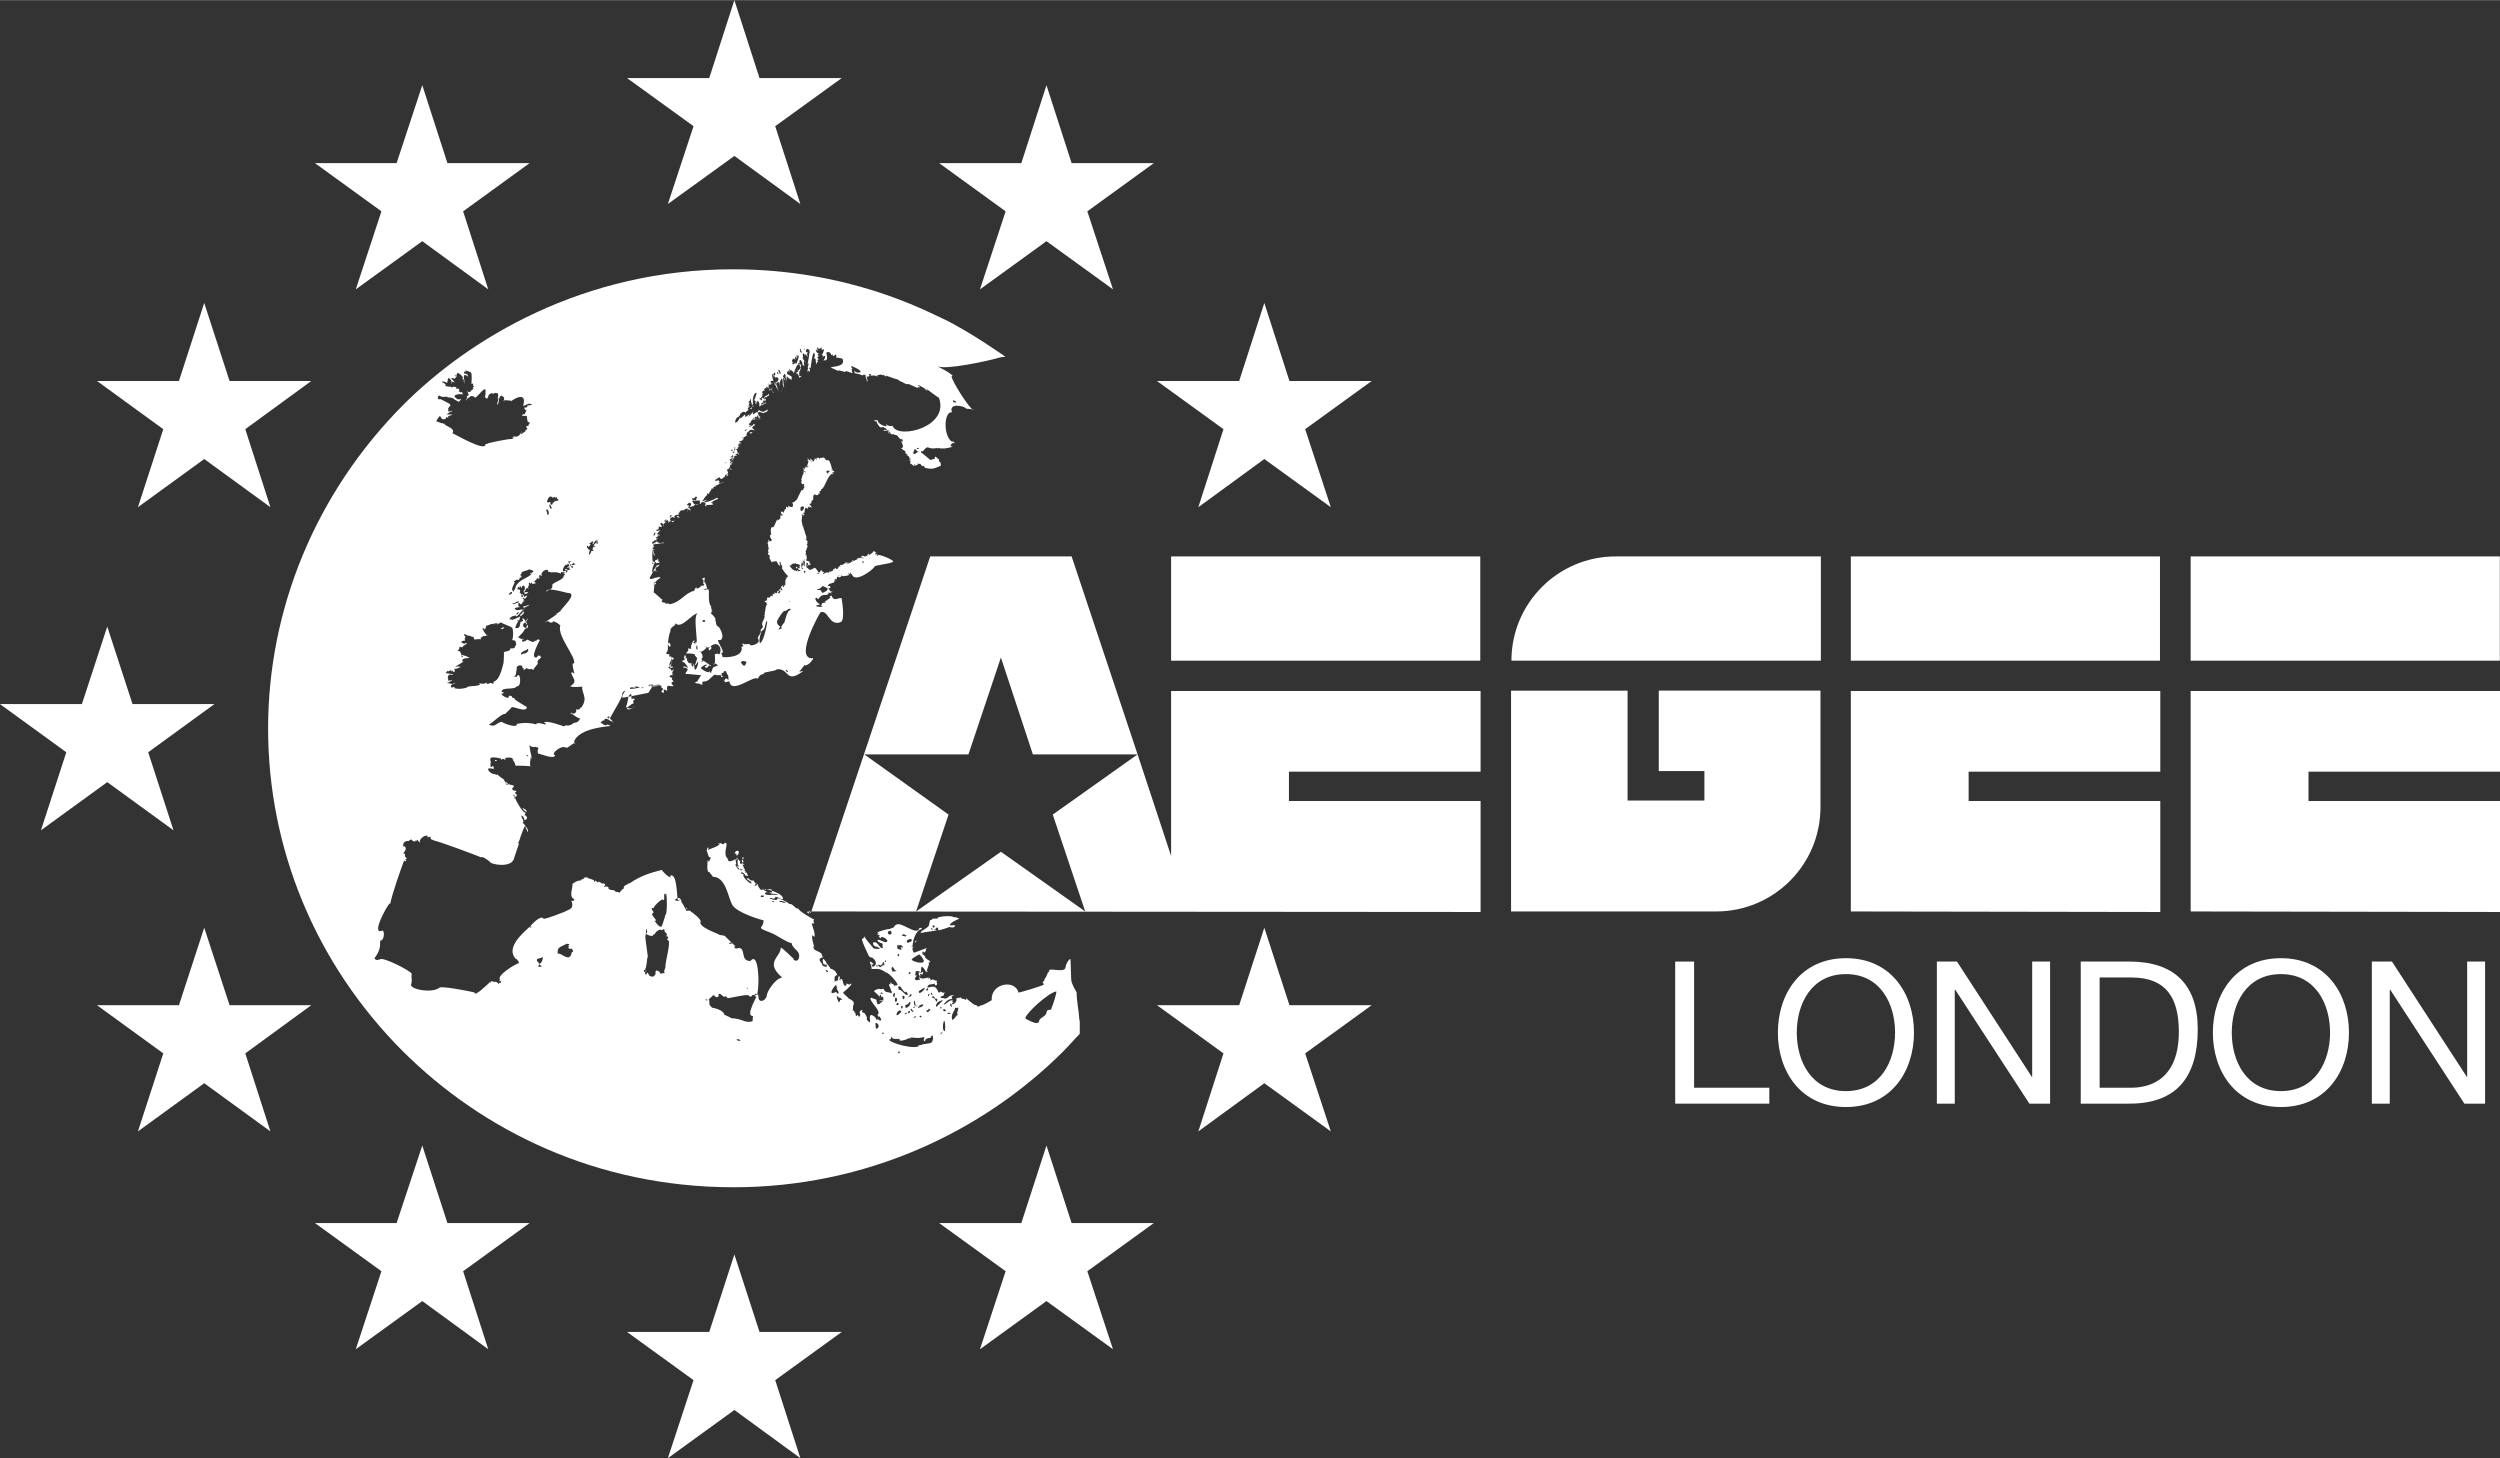 <svg xmlns:rdf="http://www.w3.org/1999/02/22-rdf-syntax-ns#" xmlns="http://www.w3.org/2000/svg" height="278.5" width="477.4" version="1.1" y="0px" x="0px" xmlns:cc="http://creativecommons.org/ns#" xmlns:dc="http://purl.org/dc/elements/1.1/" viewBox="0 0 477.413 278.452"><rect x="0" y="0" width="477.413" height="278.452" fill="#333333" stroke="none"/><g fill="#fff"><g transform="translate(-60.06 -68.37)"><polygon points="537.5 221.3 537.5 242.5 478.4 242.4 478.4 200.3 537.5 200.3 537.5 215.7 500.9 215.7 500.9 221.3"/><rect y="174.6" x="478.4" height="19.91" width="59.04"/><polygon points="472.6 221.3 472.6 242.5 413.5 242.4 413.5 200.3 472.6 200.3 472.6 215.7 436 215.7 436 221.3"/><rect y="174.6" x="413.5" height="19.91" width="59.04"/><path d="m387.8 242.4h-39.18v-42.17h22.25v20.99h14.67v-5.631h-8.713v-15.36h30.88v22.26c0 10.99-8.914 19.91-19.91 19.91z"/><path d="m368.6 174.6c-11 0-19.91 8.915-19.91 19.91h59.09v-19.91h-39.18z"/><polygon points="267.3 242.4 251.2 231 235 242.4 241.2 223.9 225.1 212.4 245 212.4 251.2 193.9 257.3 212.4 277.3 212.4 264.7 174.6 237.7 174.6 215 242.4 342.8 242.5 342.8 221.3 306.2 221.3 306.2 215.7 342.8 215.7 342.8 200.3 283.7 200.3 283.7 231.8 277.3 212.4 261.1 223.9"/><rect y="174.6" x="283.7" height="19.91" width="59.04"/><g transform="translate(377 279.1)"><g transform="scale(.038)"><path transform="scale(1,-1)" d="m78 0h473v80h-378v634h-95z"/><path transform="matrix(1,0,0,-1,556,0)" d="m133 357c0 144 73 294 247 294s247-150 247-294-73-294-247-294-247 150-247 294m-95 0c0-195 115-374 342-374s342 179 342 374-115 374-342 374-342-179-342-374z"/><path transform="matrix(1,0,0,-1,1316,0)" d="m77 0h90v573h2l373-573h104v714h-90v-579h-2l-376 579h-101z"/><path transform="matrix(1,0,0,-1,2038,0)" d="m173 634h160c175 0 238-103 238-273 0-263-175-281-240-281h-158m-95-80h245c238 0 343 135 343 374 0 229-123 340-343 340h-245z"/><path transform="matrix(1,0,0,-1,2742,0)" d="m133 357c0 144 73 294 247 294s247-150 247-294-73-294-247-294-247 150-247 294m-95 0c0-195 115-374 342-374s342 179 342 374-115 374-342 374-342-179-342-374z"/><path transform="matrix(1,0,0,-1,3502,0)" d="m77 0h90v573h2l373-573h104v714h-90v-579h-2l-376 579h-101z"/></g></g><g transform="translate(61 69)"/></g><g transform="translate(-60.06 -68.37)"><polygon points="208.1 92.44 212.9 107.3 200.3 98.12 187.6 107.3 192.5 92.44 179.8 83.25 195.5 83.25 200.3 68.37 205.1 83.25 220.8 83.25"/><polygon points="148.5 108.7 153.3 123.6 140.7 114.4 128 123.6 132.9 108.7 120.2 99.49 135.8 99.49 140.7 84.61 145.5 99.49 161.2 99.49"/><polygon points="106.9 150.3 111.7 165.2 99.06 156 86.4 165.2 91.24 150.3 78.58 141.1 94.23 141.1 99.06 126.2 103.9 141.1 119.5 141.1"/><polygon points="88.36 212 93.19 226.9 80.54 217.7 67.88 226.9 72.72 212 60.06 202.8 75.7 202.8 80.54 188 85.37 202.8 101 202.8"/><polygon points="106.9 269.5 111.7 284.4 99.06 275.2 86.4 284.4 91.24 269.5 78.58 260.3 94.23 260.3 99.06 245.5 103.9 260.3 119.5 260.3"/><polygon points="148.5 311.1 153.3 326 140.7 316.8 128 326 132.9 311.1 120.2 301.9 135.8 301.9 140.7 287.1 145.5 301.9 161.2 301.9"/><polygon points="208.1 331.9 212.9 346.8 200.3 337.6 187.6 346.8 192.5 331.9 179.8 322.7 195.5 322.7 200.3 307.9 205.1 322.7 220.8 322.7"/><polygon points="267.7 311.1 272.6 326 259.9 316.8 247.2 326 252.1 311.1 239.4 301.9 255.1 301.9 259.9 287.1 264.7 301.9 280.4 301.9"/><polygon points="309.3 269.5 314.2 284.4 301.5 275.2 288.9 284.4 293.7 269.5 281 260.3 296.7 260.3 301.5 245.5 306.3 260.3 322 260.3"/><polygon points="309.3 150.3 314.2 165.2 301.5 156 288.9 165.2 293.7 150.3 281 141.1 296.7 141.1 301.5 126.2 306.3 141.1 322 141.1"/><polygon points="267.7 108.7 272.6 123.6 259.9 114.4 247.2 123.6 252.1 108.7 239.4 99.49 255.1 99.49 259.9 84.61 264.7 99.49 280.4 99.49"/></g><path d="m144.7 189.9c0.3 0-0.1 1.1 0.6 1.2s1.1-0.8 1.1-0.8c-0.1-0.9 1.8-3.6 2.9-3.6 0-0.1-0.1-0.2-0.1-0.2-3.1-2.8-0.2-3.7-0.1-5.5 0-0.4 2.3 2 2.4 2 0 0.5 0.8 0.6 1 0.1 0.6-1.6-1.2-1.8-1.3-3-1.3-0.3-2.7-1.5-4-2-3.2-1.2-1.3-0.7-1.4-2.4 0 0.1-5.2-1.4-6-3-0.8-1.5-1.2-5.3-3.7-5.3-0.1-0.4-0.5-0.5-0.6-0.9-0.7 0.2-0.3-2-0.4-2.2 0.2 0 0.5 0.6 0.3-0.1 0.1 0 0.2 0.3 0.2-0.1 0.1-0.1 0.2-0.6-0.1-0.4-0.2-0.1-0.4-0.8-0.4-1-0.2 0.3-0.2-0.9 0.2-0.9 0.1 0.2-0.1 0.3-0.1 0.5 0.3-0.2 2.3-0.8 2.2-1.2 0-0.1-0.2 0.1-0.2 0.1-0.2-0.2 0.4-0.2 0.5-0.2 0 0 0.5 0.5 0.7-0.1 1 0-0.6 2 0.6 3.1 0 1.3 2.3-0.7 1.6 0.2-0.3-0.6 0 0.7 0 0.8-0.5-0.2 0.4 1.3 0.6 1 0-0.3-0.6-0.4-0.5-0.7 0.1 0 0.1 0.1 0.2 0.2s0.3-0.2 0-0.3c0-0.1-0.2-1.4 0.2-1-0.1-0.1-0.5-0.2-0.4-0.5-0.1-0.1 0.9 1.2 0.7 0.7-0.2 0.4-0.1 0.6 0.3 0.5 0.1 0.3 0.7 1.4 0.4 1 0.4 0 0 0.2 0.1 0.4 0.6-0.1 0 0.2 0 0.2 0.1 0.1 0.3 0.1 0.4 0.1 0 0.3 0.3 0.4 0.2 0.7-0.5-0.1-0.8-0.9-1.3-0.7-0.1 0.3 0.5 0.2 0.5 0.4-0.3 0.4 1.1 1.7 1.5 1.7 0.1-0.6-0.9-0.5-0.9-1.1 0.1 0.1 0.2 0.2 0.4 0.2-0.2 0 0-0.3 0.1 0.1 0.2 0.2 0.5 0.3 0.8 0.2 0 0.1 0.5 0.9 0.7 0.6 0 0.1-0.1 0.1-0.2 0.1 0-0.3-0.1 0.1-0.3 0.2 0.2 0.4 0.4-0.2 0.6-0.2-0.1 0.3 0.8 1.7 1 0.9 0.7 0 4.1 0.9 3.8 2-0.4 0-0.9-0.4-1.4-0.5-0.1 0.4-0.3 0.5-0.7 0.3 0.3-0.1-0.4 0-0.5 0 0.2 0.1 1.6 0.7 1.6 0 0.3 0 2.1 0.8 2.2 1.1 0.8-0.1 1 0.9 1.8 0.9 0 0.5 2.8 2 3 2.1 0 0.1-0.1 0.1-0.2 0 0.2 0.2-0.1 0.4 0.2 0.6 0 0.2-0.4 0.1-0.5 0.1 0.1 0.5 0.8 2.1 0.5 2.6l-0.3-0.3c-0.4 0 0.3 2.2 0.3 2.3 0.1-0.1 0.1 0 0.1 0-0.1 0.2-0.2-0.2-0.2-0.3-0.5 1.2 1.9 0.8 1.6 2.2 0 0 0.3-0.4 0.2 0 0.2 0-1.4 0-0.3 1.1 0.1 0.5 0.4 0.7 1 0.7 0-0.1 0-0.3-0.1-0.5-0.1 0.1-0.2 0.1-0.3 0.2 0-0.1 0-0.2-0.1-0.3-0.1 0.1 0 0.1 0 0.2-0.2 0-0.5-1.1-0.1-1.1 0 0 0.5 0.6 0.5 0.7 0 0.2 0.9 1 0.7 1.1 0.6 0.2 1.1 0.4 1.4 1.3-0.7 0-0.5 0.8-0.5 1.3 0.1-0.2 0.7-0.4 0.8-0.3 0 0-0.1-0.1-0.2-0.1 0.1-0.2 0-0.5 0.2-0.7 0.5 0-0.2 0.9 0.3 0.7 0.1 0.5-0.3-0.2 0.2-0.2 0.4 0.3 0.2 1.5 0.9 1.3 0 0 0-0.1-0.1-0.1 0-0.1 0.2 0 0.2 0s-0.1-0.2-0.1-0.3c0.4 0 0.5 0.4 0.9 0 0.6-0.1-1.3 1.6-1.4 1.6-0.4 0.2 0.9 1 0.9 1.2 1.8 0.9 0.7 1 0.9 2.2 0 0-0.2 0 0 0.2 0.2-0.2 0.3 0.2 0.3 0.4 0.1 0 0.1 0 0.1-0.1 0.1 0 0 0.7 0.3 0.7 0.1-0.3 0.3-0.2 0.4 0.1 0.3 0.1 0.2-0.3 0.3-0.4-0.3-0.5-0.1-0.7 0.4-0.9 0.1 0.1-0.1 0.2-0.1 0.3 0 0.2 0.2 0.2 0.3 0.3 0.1-0.3 0.9 1.1 0.6 1.1 0 0.3 0.4 0.6 0.6 0.7 0.2 0-0.2-1.5 0.2-1.3-0.2-0.3 1 0.1 1.1 0.9 0.3-0.1 0.1-0.1 0.2-0.3 0 0 0.5 0.7 0.7 0.2l-0.3-0.6c-0.3 0.1-0.4-0.1-0.4-0.4 0.9-0.6-1.8-2.6-1.3-3.2 0.2 0 1 0.4 1.1 0.4 0.1 0.2-0.2 0.2 0.1 0.5 0.1 0.1 0.1 0.1 0 0.1-0.1 0.3 0.2 0.1 0.3 0.3 0 0 1.3-1.1 1-0.8-0.3 0.1-0.6 0.1-0.9 0.2-0.1-0.2 0.7-0.2 0.8-0.3 0-0.2 0.1-0.3-0.1-0.3 0-0.1 0.2 0 0.1-0.1l-0.2-0.2c-0.1 0-0.2 0.1-0.3 0.1 0.3-0.2-0.1-0.3 0-0.7 1 0.3-0.1-0.4 0-0.3l0.1 0.1c0 0.1-0.1 0.1-0.2 0.1 0 0.1 0.3 0.4 0 0.4-0.1 0.1-0.4 0.4 0 0.4 0 0-1.1-1.1-1.2-1.1 0.1-0.3 0.8-0.5 1.1-0.5-0.1 0.3 1-0.3 0.8 0.3 0.3 0 0.1 0.1 0.4 0.3 0.1 0 0.9 0.1 1 0.3 0-0.1 0.3-0.5 0.1-0.5-0.1 0.1-0.1 0.1-0.1 0.2-0.1 0 0-0.8-0.2-0.6 0.1-0.3-0.4-0.7-0.2-0.9 0.4 0.4 0.1-0.7 0.5-0.2h-0.1c0 0.2 0.4 0.2 0.5 0.3-0.1 0.3-0.3 0.5 0 0.1 0.1 0 0.2 0.1 0.1 0.2 0.3 0 0.1-0.1 0.2-0.2 1.4 0.5-1.4-2.6-1.8-2.4-1.4-1-1.7-0.6-2.8-0.7 0.2-0.3-0.3-1.1-0.3-1.4 0.2 0 0.8 0.4 0.7 0.5-0.1 0-0.2 0.1-0.1 0.2-0.2 0-0.1-0.2-0.1-0.3-0.2 0-0.2 0.5 0.1 0.6 1.3-0.5 0-2-0.5-1.8l-0.3-0.3c0-0.1-1.7-3.4-1.2-3.3-0.1 0.2 0.5-0.2 0.2-0.2 0.1-0.1 0.1-0.1 0.2 0 0.1-0.1 0.1-0.2 0.1-0.3-0.5 0.1 1.6 2.2 1.6 2.4 0 0 1.3 0.2 1.2 0 0-0.1-0.5-0.2-0.2-0.3 0 0.1-0.6-0.1-0.6-0.1-0.3 0-0.5-0.4-0.5-0.7 1-0.5 1.2 1.3 1.9 1-0.1-0.3-0.1-0.7 0-0.8-0.4-0.1-0.7-0.3-1-0.5-0.2-0.7 1.4 0.3 1.5 0.2 0.9-0.1-0.1-1-0.8-1-0.4 0.7-0.2-0.2-0.5 0 0-0.2 0.2-0.1 0.2-0.3-0.2-0.1-0.5-0.1-0.5-0.4 0.4 0.4 0.3-0.2 0-0.2 0 0 2-0.7 2.3-0.6l0.8-0.3c0.2 0 0.2-0.5 0.5-0.5 0.9-0.8 3.7 2 4.5 0.8-0.8 0.3 0.6-0.7 0.4 0-1.6 0.3-2.2 4.3-1.4 4.5l2.4-0.9c-0.1 0.3-0.1 0.1-0.3 0.3 0.4 0-0.1 0.6-0.3 0.6 0-0.2-0.1-0.3-0.3-0.1 0.2 0.2-0.1 0.6 0.4 0.5-0.3 0 0.2 0.2 0.2 0.4-0.3 0.1 1.1 1 1 0.8 0 0.1-0.2 0-0.2 0.3-0.3-0.1-0.1 0.1-0.1 0.3-0.1 0.2-0.5 1.5-0.5 1.6-0.2-0.4-0.4-0.8-0.8-1.1-0.3-0.1-0.2 1-0.2 1.1 0.2 0.1 0.3-0.3 0.4-0.1-0.1 0.1 0 0.4-0.2 0.5h-0.1c0-0.2-0.1-0.2-0.3-0.1 0 0.2 0.2 0.4-0.1 0.5 0.2 0.7 1.7 0.1 1.8 0.1-0.1 0.1-0.3 0.2-0.2 0.4 0.2-0.1 0-0.3 0.3-0.3 0.1 0.2 0.3 0.3 0.2 0.5 0 0 0.9-0.5 0.5-0.1 0.2 0.1 1.1 0.1 0.6 0.4 0.5 0.4-0.3 1.1-0.3 0.3-0.7 0.3-1.3-0.1-1.4 0.8 0.7-0.2 1.6-0.5 1.9 0.5l0.1-0.1c0 0.1 0.1 0.4 0 0.4 0.1 0.1 0.5 0.2 0.5-0.1 0.9 0.5 0.2 0.2 0.8 0.2-0.2 0.4-0.1 0.4-0.2 0.6-1 0.3-0.4 0.4-0.4 0.5 0-0.1 0.6 0 0.7 0.1 0.1 0 0.8-0.4 0.8-0.5 0.3-0.2 0.7-0.2 1-0.1-0.6 0-0.7 0.3-0.4 0.7-0.8-0.3-1.7 1-1.7 1 0.6 0 1-0.9 1.7-0.8 0.1 0.1 0 0.2-0.1 0.2 0.1 0.1 0.2 0.2 0.3 0.1 0 0.2-0.2 0.1-0.3 0.3 0.1 0.6 1.2-0.6 0.8-0.9 0.1-0.2 0.3-0.2 0.4 0 0-0.2 0-0.3 0.1-0.2 0.1 0 0.4 0.1 0.3-0.1 0.3 0.1 0.1 0.4 0.5 0.3 0.3 0 0.8 0.6 0.6-0.2 0.1 0.3 1.7 1.5 1.7 1.4 0.4-0.2 0.6 0.8 0.7 0.1 0.1 0.2 0.2 0.2 0.3 0 0.2 0.1 1.7-0.7 1.8-0.8 0.1 0 0.4-0.3 0.4-0.2-0.3-3.2 4.4-4.1 5.1-1.5-0.2 0.2 5-1.4 4.8-1.5 0.1-0.1-0.1-0.3-0.2-0.4 0-0.1 0.1-0.2 0.2-0.2 0.2-0.1 0.1-0.4 0.2-0.5 0.1 0 0.6-1 0.6-1.2 0.2 0 0.3-0.4 0.3-0.5 0.5-0.3 3.1 0.6 3.1-0.6 0-0.3 0.5-1.4 0.9-1.5 0.1 0 0.1 4 0.2 4.1-0.1 0.4 1 2.3 1 2.3 0 1.6 0.4 3.3 0.5 5 0 0.3 0.1 0.3 0.1 0.6v2.3c-1 1-2 2.2-3.1 3.3-15.5 15.5-37.8 26-63 26-26.4 0-48.1-11-63.1-25.9-16.9-16.9-25.8-39-25.8-61.7s9-44.9 25.8-61.8c12.6-12.6 34.3-25.9 63-25.9 22 0 36.7 7.9 40 9.4 5.1 2.4 12 7.3 12 7.3l-0.9 0.1c-2.3 0.7-10.7 2.5-12.1 1.7 1.2 0.7 1.9 0.9 2.9 1.8 0 0.1-0.1 0.2-0.2 0.1 0.1 1 3.4 6.2 4.2 6.5 0.4-0.2-1.8-0.3-1.4-0.3-0.3-0.5-3.4-1.2-2.7 0.7-1.6-0.2-1.7 4.7 0.1 5.7 0.1-0.1 0-0.2 0-0.3 0 0 0.4 0.5 0.5 0.5-0.5-0.1-0.8 0.1-0.9 0.6 0.1 0 0.4 0 0.4 0.1-0.8 0.2-1.7 0.5-2.8 0.2-0.1 0.1 0.1 0.1 0 0.2-0.1 0-0.1-0.1-0.1-0.2-2.1 0.5-1.5-0.9-2.8 0.7-0.3-0.3-0.4 0.1-0.2 0.3 0.1-0.1 1.7 1.4 1.7 1.3 0.1 0 0.7-0.2 0.7-0.2 0-0.1-0.1-0.2 0.1 0 0.2-0.1-0.2-0.4 0.2-0.4 0.2 0.2 0.3 0.2 0.4 0.4 0.3 0 0.2 0.3 0.2 0.5 0.4 0 0.3 0.5 0.4 0.8-1.3 0.5-1.5 0.8-3.1 0.4-0.1-0.4-0.2-0.4-0.5-0.3-0.1-0.1-0.2-0.3-0.3-0.4-0.2-0.2 0 0.1-0.6-0.1-0.1 0.1 0.1 0.2 0.1 0.3-0.3-0.2-0.5 0.4-0.6-0.2-0.1 0.1-0.2 0.1 0 0.3-0.3 0.2-0.5-0.4-0.9-0.4 0-0.3 0.3-0.6-0.2-0.6 0.1-0.1 0.2-0.2 0.3-0.2v-0.2s-0.2 0.1-0.3 0.1c0-0.1 0-0.1 0.1-0.1 0-0.2-0.3-0.7-0.6-0.5 0-0.1 0.1-0.1 0.2-0.1 0-0.2-0.3-0.3-0.4-0.4v-0.4c0 0.1-1.1-0.6-0.7-0.6 0.6 0-0.1-1.3-0.2-1.4 0.4 0.4 0.5 0.3 0.3-0.3 0.1 0.4-0.1-0.3-0.2 0.1-0.2 0-0.7-0.7-0.8-0.8-0.1 0-0.6-0.1-0.6-0.2h-0.4c-0.3 0-0.3-0.1-0.1-0.2-0.1-0.1-0.4 0.1-0.5 0.1 0.1-0.1 0.2-0.1 0.3-0.2 0-0.1-0.1-0.1-0.1-0.2-0.2 0.1 0 0.3-0.3 0.3 0.2-0.2 0.2-0.2-0.1-0.2 0-0.1 0.3-0.2 0.4-0.2 0-0.1-0.6-0.2-0.7-0.1 0.1 0.1 0.1 0.1 0.1 0-0.1 0-0.5 0.1-0.6 0 0.1-0.2 0.4 0 0.2-0.2 0.1 0.1 0.4 0.1 0.5 0-0.1-0.1-0.9-0.7-0.9-0.4-0.2-0.2 0 0.1-0.3 0-0.2 0-0.8-0.8-0.8-1.2-0.2 0.1-0.3 0-0.4 0 0.4 0 0-0.2-0.1-0.1 0.1-0.3 0.6 0 0.8 0-0.3 0.4 1.3 1.3 1.7 1 0-0.2-0.3 0.1-0.2-0.3 0.4 0.3 0.8 0.4 1.3 0.3v0.1c1.1 2.5 10.9 0.1 8.8-5.5-0.2 0-2-1.4-2.4-1.7 0 0.1 0 0.2 0.2 0.1-0.1 0.1-0.1 0.2 0.1 0.2-0.1 0.1-0.7-0.1-0.4-0.2 0 0-1.4-0.9-1.5-0.8 0 0.2 0.3 0.2 0.4 0.4-0.1 0.1-0.2 0-0.4 0v0.1c-0.2 0.2-2.1-1.1-2.2-0.6 0-0.1-1.3-0.7-1.5-0.8l0.1-0.1c0 0.1-0.9-0.3-0.8-0.2-0.5-0.2-1.2-0.4-1.7-0.6 0 0.1 0 0.1 0.1 0.1-0.2 0.2-0.5-0.2-0.5-0.3-0.1 0.3-0.4 0-0.6 0-0.3 0.1-0.5 0.1-0.8 0.1 0.2 0.1 0.3 0.1 0.1 0.3-0.1-0.3-1.1-0.2-1.3-0.2 0.5-0.4-0.3-0.3-0.3-0.2s0.1 0.2 0.2 0.2c0 0.1-0.6 0.3-0.7 0.2 0.1 0 0.5 1 0.1 0.9 0-0.3 0.1-0.5-0.1-0.5-0.1-0.1-0.1-0.6-0.1-0.7s-0.6-0.1-0.6 0.1c-0.1-0.2-1.7-0.5-1.6-0.5 0.3-0.1 0-0.3 0-0.5 0.2 0.3 0.6 0.5 1 0.4 1-0.2-1.5-1.3-1.5-1.2-0.2 0.1 0.3 0.7 0.4 0.8-0.7-0.8-0.2 0.5-0.2 0.4 0 0.4-1.3-0.6-1.4-0.1 0.1 0.1-1.4-0.5-1.4-0.2 0.1 0-1.4-0.7-1.4-0.6 0.1 0 0.1-0.1 0.2-0.1 0.5-0.2 2.7-0.1 2.1-1.6 0-0.1-1.3-0.3-1.2-0.2 0.1-0.7-0.1-0.8-0.5-0.3-0.4-0.3 0-0.5-0.5-0.2v-0.2c-0.2-0.4-0.5-0.5-0.9-0.3 0.1 0.5 0.2 1 0.1 1.5-0.1-0.4-0.2-0.1-0.2 0-0.1-0.1-0.4 0-0.4 0.1-0.1-0.2 0.6-0.8 0.1-1-0.1 0-0.3 0.4-0.4 0.4 0.3-0.3 0.2-0.5-0.2-0.6 0.1 0.6 1-1.6 0.2-0.9-0.2 0 0-0.4-0.2-0.5-0.1 0.2-0.1 0.1-0.3 0.3h-0.2c0-0.2 0-0.2-0.2-0.3-0.2 0.2 0.1 0.5 0.1 0.7 0 0-0.5-0.5-0.4-0.2 0 0.1 0.1 0.2 0.2 0.2h-0.1c-0.2 0.2 0.5 0.5 0.6 0.6-0.4-0.1-0.5 0.1-0.1 0.4-0.4 0.1-0.4 0.3 0 0.6-0.4 0-0.4 0.2-0.1 0.6-0.1-0.1-0.2-0.1-0.3-0.1v0.4c-0.4-0.1 0-1.5-0.6-1 0.2-0.4 0.3-0.7 0.1-1.1-0.3-0.5-0.7 2.7-0.7 2.9-0.1-0.1-0.2-0.1-0.2-0.2-0.1 0.1-0.1 0.2-0.1 0.3 0.3-0.1 0.2 0.2 0 0.7-0.1 0 0.1-0.4-0.1-0.4 0.4 0.3-0.2-0.1-0.1 0.3-0.1 0-0.1-0.3-0.1-0.3 0.1-0.2 0.1-0.3 0.1-0.5-0.1 0 0-0.3 0-0.3 0 0.1 0.3-0.8-0.1-0.5-0.1 0.9 0.4-1.9 0.3-1.6 0-0.1 0.2-1 0.2-0.6-0.2-0.1 0-0.1-0.2-0.2 0.3-0.3-0.2-0.2-0.3-0.5 0 0.1 0 0.2-0.2 0.1-0.1 0 0.2 0.3 0.2 0.3-0.3-0.3-0.4 0.1-0.2 0.4 0-0.1 0.1-0.1 0.2-0.1v0.3c-0.4 0 0.2 0.4 0 0.6-0.1-0.1-0.2-0.3-0.2-0.4-0.1 0 0 0.2-0.1 0.3 0.1 0-0.1-0.4-0.1-0.5 0 0.7-0.3-0.3-0.5 0 0 0.2 0.2 1.7-0.1 0.6-0.2 0.3 0.8 1 0.6 1.1-0.5-1-0.2 0.6-0.2 0.6l-0.4-0.1c0.3-0.3-0.7-1.9-0.5-0.3-0.1-0.1-0.2-0.1-0.3-0.1 0 0.1 0.1 0.2 0.1 0.4-0.1-0.1-0.2-0.1-0.3 0 0.1 0.1-1.2 1.9 0.2 1.3 0-0.2-0.2-0.3-0.3-0.6 0.4 0.8 0.6 0 0.8-0.3-0.1-0.2-0.3-0.4-0.2-0.6 0.5-0.1 0.2 1.3-0.1 1.5 0.1 0.1 0.1 0.1 0.2 0 0 0.1-0.1 0.1-0.2 0.1v0.4h0.2c0 0.1-0.2 0-0.2 0.1 0 0.4 0.5 0 0.4 0.4-0.2 0-0.2-0.2-0.3 0.1-0.2 0-0.1-0.2-0.1-0.3-0.1 0.1-0.2-0.4-0.2-0.5-0.1 0-0.2 0.1-0.2 0.2-0.3-0.7 0.1-0.1-0.6-0.6v0.5c0.2 0-0.7-1.3-0.7-0.5-0.1-0.2 0.1-0.4-0.2-0.5 0 0.1 0.1 0.7 0.1 0.7 0.1-0.1-0.2-0.2-0.2-0.4-0.2 0 0 0.3-0.1 0.4-0.3-0.6-0.2 0.1-0.2 0.3 0.1 0 0.9 0.5 0.9 0.5s-0.1 0.6 0 0.7c-0.1-0.2-0.8-0.4-0.9-0.8-0.1 0-0.3 2.4-0.2 0.4-0.3 0 0 0.1 0-0.1-0.1-0.1-0.1-0.1-0.1 0-0.1-0.1 0.1-0.2 0-0.3 0.1-0.2-0.2-0.9-0.5 0.2 0.3 0 0.4 0.3 0.3 0.6-0.2-0.1 0-0.4-0.2-0.5-0.2 0.1 0.2 2.2 0.2 1.7-0.3-0.2-0.5 1.1-0.6 1 0.2-0.3 0.5-1.2 0.4-1.4 0 0.2-0.1 0.2-0.1 0.1 0-0.4 0-0.9-0.2-1.3-0.2 0.2-0.7 1.3-0.4 1.5-0.2 0.1-0.1-0.7-0.2-0.8-0.3 0-0.5 0.5-0.8 0.5-0.1-0.1 0.1-0.2 0-0.3 0.5-0.1 0.8-0.4 0.8-1 0 0.2-0.1 0.2-0.2 0s-0.3-0.2-0.3 0.1c-0.1-0.1-0.2-0.3-0.3-0.4l-0.2 0.3c0-0.1 0.2-0.4 0-0.4 0.1 0.1 0 0.1 0 0.1v-0.3l0.2 0.2c0.2-0.1 0.2-0.5 0-0.6-0.2 0.1-0.1 0.2-0.1 0.4-0.1-0.1-0.2-0.1-0.2 0-0.1-0.4-0.2 0.1-0.1 0.2-0.2-0.3 0.3 1.6 0.3 1.2-0.2-0.3-0.5-0.3-0.7 0 0.2 0.3 0.3 0 0.4 0.5-0.4-0.2 0-0.9-0.4 0.1-0.2 0-0.2-0.2-0.3-0.3v0.6c0.3-0.1 0.2 0-0.1 0-0.1 0.1 0.2 0.4 0.3 0.5 0.1-0.1 0.4-0.1 0.5-0.1 0 0.1-0.1 0.1-0.2 0.1 0 0.1 0.1 0.1 0.1 0.2 0 0.2 0.1 0.4 0.4 0.4-0.1 0-0.1 0.1-0.2 0.1 0-0.3-0.3-0.7-0.6-0.7v0.4c-0.2-0.2 0-1.2-0.4-0.7l-0.2-0.2c0 0.1 0 0.2 0.1 0.3-0.1 0-0.1-0.3-0.2-0.3 0 0 0 0.5 0.1 0.4-0.1 0-0.5-0.4-0.3 0.1-0.1 0-0.1-0.1-0.2-0.1s0.1 0.5 0.3 0.3c-0.2 0.2-0.4 0-0.5 0.1s-0.1 0.1-0.1 0.2c-0.1 0.1 0 0.1 0.1 0 0 0.1-0.1 0.1-0.2 0.1 0 0.2 0.2 0.2 0.3 0.3 0 0-0.2 0.1-0.3 0.1 0 0.1 0.1 0.2 0.2 0.2 0.1-0.3-0.9 1 0 0.4 0.2 0.1-0.3 0.2 0.2 0.2-0.1-0.6 1-0.6 0.8-0.9h0.2c-0.1 0.1-0.1 0.2 0 0.3 0-0.1-0.9 0.5-0.7 0.5 0.1-0.1 0.1-0.2 0-0.2-0.2 0-0.3 0.3-0.2 0.5l0.2-0.2c0.1 0.2 0 0.3-0.1 0.5 0-0.2-0.3-0.1-0.4-0.1 0 0.2 0.1 0.4 0.1 0.5-0.3-0.3-0.4-0.2-0.4 0.3 0.1 0 1-0.8 0.9-0.3-0.1 0-0.6 0-0.4 0.2-0.2 0-0.3 0.1-0.3 0.2-0.3-0.3-0.3 0.2-0.6 0.2 0-0.5 0.1-0.8-0.4-1.1-0.2 0.1 0.1 0.2 0.1 0.3-0.5-0.4-0.1 0.4-0.1 0.4s-0.1-0.2-0.2-0.2l-0.2 0.1c0.2-0.4 0.1-0.7-0.3-0.7 0.2 0.2 0.6-1.4 0.6-1.4-0.8-0.1-0.8 2.1-0.7 1.6 0.1 0.1-0.2 0.3 0.1 0.4-0.3 0.1-0.1 0-0.2 0.4 0 0-0.3-0.4-0.1-0.2-0.1-0.2-0.3-0.8-0.2-1-0.3 0-0.2 0.3-0.2 0.5 0.1-0.4-0.6 0.2-0.1 0.1 0 0-0.1 0.3 0 0.3 0-0.1-0.4 1-0.3 0.4 0.2 0 0.5 0 0.5-0.3 0.1 0-0.3 0.6-0.4 0.5 0.1 0 0.1 0.1 0.2 0.1-0.4 0.1-0.4-0.1-0.2 0.4 0.3 0 0.7-0.5 0.9-0.8 0.2 0.2 0.1 0.2-0.1 0.2-0.2 0.1-0.2 0.4-0.1 0.5-0.4-0.2-1.1 0.4-1.2 0.7-0.1-0.2-0.2-0.1-0.4-0.2-0.3 0.1-0.8 0.4-0.7 0.8-0.2 0-0.3-0.2-0.2 0.2-0.4-0.1-0.8 0.7-0.7 1.1 0.4 0 0.9-0.8 0.9-1.1 0 0 0.1 0.2 0.1 0.3 0.3-0.2 0.6-0.6 0.9-0.8v0.5c0.2 0 0.7-0.5 0.8-0.5 0.1 0.2-0.2 0.3-0.2 0.4 0.1 0.2 0.8-0.9 1-0.9-0.1 0.1-0.2 0.3-0.1 0.5 0.3-0.1 0.5-0.3 0.7-0.5v0.2c0.2 0 0.4-0.5 0.4-0.6-0.4-0.1 0.9 0.7 1 0.3 0.3 0.1 0.4-0.3 0.7-0.3 0 0.6-0.6 0.4-0.8 0.7-0.1 0-1.1-0.6-1.1 0.1 0.4 0-0.1 0.1 0.2 0.3 0.1-0.2 0.1-0.2 0 0.1 0.1 0.2 0.3 0 0.4 0 0 0.1-0.2 0-0.2 0.1s0.1-0.1 0.1 0c-0.3 0.2-0.1 0.5 0 0.4v0.2c-0.1-0.1-0.1-0.2-0.2-0.3 0 0.1-0.1 0.2-0.1 0.3h0.1c0 0.1-0.4-1.4-0.4-0.6-0.1-0.2-0.1 0.1 0 0.2-0.1 0-0.2-0.1-0.3-0.2 0 0.1-0.1 0.1-0.1 0.2-0.3 0-0.6 0.3-0.5 0.7 0-0.2-0.1-0.3-0.2-0.2 0.2 0.1-0.3 0.4-0.3 0.4 0.6 0.2-0.1 0-0.2 0.4 0 0.2 0.6 0.1 0.5 0.2-0.1 0-0.4 0.1-0.5 0.1 0.1 0 0.1 0.1 0.2 0.1h-0.2c0 0.2 0.9-0.1 0.9-0.5 0.1 0.1 0.2 0.1 0.3 0.2l-0.2 0.2c-0.3 0-0.2 0.4-0.5 0.4 0.2 0 0.5 0.3 0.6 0.5-0.9-0.4-1 0.1-1.1 0.1-0.2 0.2-0.1 0.2-0.4 0.3 0.1 0.2 0 0.3-0.2 0.5 0.2 0 0.4 0 0.5-0.1 0 0-1 0.6-1.2 0.6 0.1 0.3 0.2-0.1 0.3-0.1v0.5c-0.1 0 0.1-0.2-0.1-0.2-0.1 0.6-0.7 0.2-0.8 0.6 0.1 0 0.2 0 0.2-0.1 0 0.1 0 0.1 0.1 0.1v0.3c-0.4-0.1 0-0.1-0.4 0 0 0.1 0.6 0.1 0.7 0-0.1 0.2-1.1 0-0.6 0.3-0.4-0.1 0 0.2 0.2 0.3 0-0.1-0.5 0-0.5 0.1 0 0 0.1 0.1 0.2 0 0 0.1-0.1 0.2-0.2 0.3-0.1-0.1 0.2-0.1-0.1 0-0.1 0.1-0.1 0.1-0.3 0.1 0.1 0 0.2 0.1 0.3 0.1 0-0.1 0.3 1.4 0.5 0.7-0.2-0.1-0.7 0-0.8 0.3 0 0.1 0.2-0.1 0.3 0-0.1 0.1-0.1 0.1-0.1 0.2l-0.1-0.1-0.4 0.2c0.1 0.1 0.1 0.1 0.2 0.1-0.1 0.1-0.1 0.1-0.2 0 0 0 0.1 0 0.1 0.1-0.2 0.1-0.3 0.1-0.1 0.2-0.4 0.4-0.5 0.3-0.5 0.3 0.3-0.2 0.5-0.6 0.4-1-0.2 0-0.2 0.1-0.2 0.3-0.1 0 0-0.1-0.1-0.1s-0.2 0.1-0.2 0.2c0.1 0.1 0.3-0.1 0.4-0.1 0.1 0.2-0.4 0.5-0.6 0.5 0.2 0.2 0.2 0.4-0.1 0.5 0.1 0 0.2-0.2 0.3-0.1l-0.1 0.3c0.2 0 0.1-0.2 0.1 0 0.3 0-0.2-0.4 0.1-0.4 0 0 0.1 0.4 0 0.4 0 0 0.5-0.6 0.6-0.6l-0.4 0.4c0.3 0-0.4 0.3-0.4 0.5 0 0 0.4-0.2 0.4-0.3 0.2 0.3-0.5 0.3-0.4 0.6v0.4c0.1 0.1 0.3 0.1 0.3 0.3-0.2 0.1-0.4-0.5-0.4-0.5-0.2 0.1 0 0.3-0.1 0.4-0.3-0.3-0.3 0.2-0.4 0.4 0.5-0.1 0.1 0.3 0.1 0.6-0.1-0.1-0.2-0.1-0.2 0.1 0.1 0 0.3-0.2 0.4-0.2-0.1 0.1-0.2 0.5-0.4 0.5 0.1-0.1 0.1-0.2 0-0.4-0.3 0-0.3 0.6-0.5 0.6-0.1-0.1-0.4-0.2-0.1 0-0.3 0.4-0.5 0.3-0.7-0.1 0 0-0.3 0.2-0.2 0.2s-0.4-0.1-0.4-0.1c0 0.1 0.3 0.2 0.3 0.1 0 0.2-0.9 0.3-0.4 0.4-0.2 0.1-0.2 0.1 0 0.2 0.1-0.2 0.2-0.1 0.5-0.2 0 0.1 0.2 0.2 0.1 0.3 0.1 0 0.1-0.1 0.2-0.1 0 0.2-0.2 0.2-0.3 0.3 0.2 0.3 1-0.4 0.9-0.1-0.1-0.1-1.3 0.6-1.3 0.6-0.1 0.1-0.2-0.2-0.2 0 0 0 0.2 0.2 0.1 0.2s-0.2 0-0.2-0.1c0.1 0-0.2 0.2-0.2 0.2-0.1-0.1-0.1 0.2 0 0.3 0-0.1-0.2 0-0.3 0 0-0.2 0 0-0.1-0.1 0 0.4-0.5 0.7-0.5 1.1-0.1 0-0.2 0-0.3-0.1-0.2 0-0.2 0.2 0 0.2-0.1 0.1-0.9 0.9-0.7 1-0.2 0-0.2 0-0.2 0.1s-0.1 0.2-0.1 0.3c0-0.1 0.8-0.4 0.9-0.4 0 0.1-0.3 0.3-0.4 0.2-0.1 0.1 0.1 0.3 0 0.4-0.2-0.2-0.5-0.2-0.7 0 0-0.1 0.1 0 0.2 0-0.1-0.1-0.2-0.1-0.3 0s0.1 0 0.1 0.1c-0.1 0.1-0.2 0.1-0.4 0.1 0.1-0.1 0.1-0.1 0.2-0.1 0-0.1-0.1-0.3-0.1-0.5-0.1-0.2-0.1-0.1-0.2 0-0.3-0.1-0.6 0-0.8 0.1-0.1 0-0.1 0-0.1-0.1-0.1-0.2-0.5 0.2-0.2 0.2 0 0.7 1.2 0.5 1.2 0.6-1-0.5-0.8 0.4-1.4 0.3 0.1 0 0.2 0 0.2-0.1 0 0-0.7 0.4-0.6 0.1 0.3-0.1 0.3-0.6 0.2-0.6 0-0.1-0.3 0.1-0.3-0.2-0.1 0.3-0.4 0.2-0.4 0.6 0.3-0.1 0.5 0.1 0.2 0.2 0.9 0.3-0.8-0.1 0.5 0.5-0.3 0.2 0 0.3 0 0.5 0.2 0-0.8-1-0.6 0-0.2 0 0.1-0.4 0.2-0.5-0.4-0.3-1.1 0.3-1.1 0.3-0.2-0.3-0.7 0.2-0.7 0.4-0.4 0.3-0.4 0.4 0 0.1-0.1 0.4-0.2 0.3-0.6 0.3-0.1 0-0.3 0.4-0.4 0.2 0 0 0.1 0.3 0.2 0.3-0.2 0.2-0.6-0.4-0.8 0.2-0.6-0.3 0.1-0.3-0.1-0.1-0.2 0.6 0.2 0.7 0.8 0.5-0.1 0.2-0.3 0.2-0.4 0.3-0.2-0.3-0.4-0.3-0.8 0.1 0.6 0.5-0.6-1.3-0.2-0.3-0.1 0-0.1-0.2-0.3-0.2 0.2-0.1-0.2-0.3 0 0.1-0.3-0.1-0.1 0-0.3 0.1 0 0.1 0.3 0.1 0.4 0.1 0 0.1-1 0.7-0.4 0.7 0 0.1-0.1 0.1-0.1 0.2 0-0.2-0.2-0.6-0.3-0.7-0.7 0.2 0 0.5 0 0.7-0.1 0.1-0.1 0.1-0.2 0 0.2 0.2 0.1 0.2-0.4 0 0 0.1 0 0.6-0.2 0.6-0.1 0.1-0.1 0.1-0.2 0-0.3 0.6 0.5 0.1 0.7 0.1 0 0-0.8 0.8-0.6 0.8 0.1 0.1 0.5-0.1 0.4 0.1-0.2 0 0.2-0.3-0.3-0.1 0 0.1 0.3 0.3 0.4 0.3-0.5 0.3-0.1-0.4-0.4-0.1 0.1 0.2-0.3 0.4 0 0.3l-0.4 0.1c0.1 0.2 0.3 0.1 0.4 0.2 0 0.2-0.3 0-0.4 0 0.1 0.1 0.2 0.3 0.2 0.4 0 0-1-0.2-0.4 0 0 0.1-0.2 0.2-0.3 0.2-0.3 0.1-0.1 0.3-0.1 0.5 0.1-0.1 0.8-0.5 0.8-0.5 0.1-0.1 0.3 0.3 0.2 0.2h0.3c-0.2 0.3 1-0.2 0.9 0.1-0.5 0-1 0.1-1.5 0.2-0.1-0.3-0.2 0-0.2 0.1-0.3-0.3-0.1 0-0.4 0 0 0 0.3 0.4 0 0.4 0 0 0.2 0 0.2 0.1-0.4 0-0.2 0.4-0.2 0.6 0 0.1 0.1 0.3 0.2 0.2-0.2 0.3 0.2 0.6 0.2 0.8-0.4-0.1-0.4-0.8-0.4-1.1-0.2 0-0.2 2.2 0 2.3l0.1-0.1c0.1 0.1 0.1 0.1 0.1 0.3-0.1 0-0.2 0-0.4-0.1 0 0.7 0.7-0.2 0.6-0.4-0.1 0-0.3 0.1-0.4 0 0 0.2 0.9-0.2 1-0.2 0.1 0.1-0.1 0.3 0 0.5 0-0.1 0.1-0.1 0.2-0.1v0.3c-0.1 0-0.5-0.1-0.5 0.1-0.1 0-0.1-0.3-0.2-0.3-0.3 0.1-0.7 1.5-0.6 1.3 0 0-0.2 0.5 0 0.6 0.3 0 0.1-0.5 0.3-0.5-0.1 0.2 0 0.3 0.2 0.1-0.4 0.3-0.6 0.7-0.8 1.1-0.8 1.1 0.8 0.5 0.7 0.4 0.1 0.1 0.2 0 0.2-0.1v0.2c0.1 0 0.2-0.1 0.2-0.2 0.1 0.1 0.4 0.1 0.4-0.1 0 0.1 0.3 0.1 0.3 0.3-0.4 0-0.9 0.8-1.1 0.8 0 0-0.2 2.3-0.2 1.9 0.1 0 1.4 1.2 1.5 1.3 0.2 0 0.3 0.2 0 0.4 0 0.1 0.5 0.3 0.5 0.3s0.3-0.2 0.3 0.2c0 0 0.9-0.2 0.6 0.1 2.3-0.3 3-2.2 4.9-2.6-0.1-0.1 0.3-0.7 0.4-0.7v0.3c0.1 0 0.6-0.1 0.4-0.2-0.1 0.3 0.6-0.4 0.6-0.4 0.4 0.2 0.5-0.3 0.5-0.3h-0.2v-0.7s0.1 0.1 0 0.2c0.3 0-0.3-0.6-0.3-0.6 0.2 0.1 0.4-0.1 0.6-0.1 0 0.2-0.3 1.1 0.1 0.9-0.3-0.3 0.3 0.8 0.2 0.5-0.2-0.1 0.2 0.8 0.2 0.7-0.2-0.1-0.6 0.1-0.8 0.2 0 0.1 0.8-0.1 1-0.1v0.2c-0.3-0.2-0.3-0.2 0 0 0 0.1 0 0.2 0.1 0.2-0.1 0.2-0.1 2.8 0.4 2.8-0.1 0.3 0.1 0.5 0.1 0.9 0.4 0.2 0.5 0.3 0.1 0l-0.1 0.3v-0.2c-0.2 0 0.1 0.4-0.2 0.4 0.2 0.1 1.1 1 0.9 1.2-0.1 0.2 0 0.1 0.1 0.1-0.3 0.1 0.2 0.5 0 0.7 0 0 0.3 0.3 0 0.3 1 0.1 2 3.2 0.4 2.8-0.1 0.5 1.6 2.6 0.6 2.5 0 0.1 0.4 0.6 0.2 0.7-0.1 0.2 4.2 0.3 3.7-1.9 0.1-0.1 0.3-0.1 0.4-0.1-0.1-0.2-0.3-0.3-0.3-0.5 0.2 0.1 0.5-0.1 0.5 0.2 0.5-0.4 0.1 0.1 0.4 0-0.4-0.2 0.5-0.1 0.6-0.1-0.2 0.6 2.4-0.1 1.5-1.1 0-0.1 0.2-0.8 0.4-0.6-0.2-0.3 0.2-0.4 0.3-0.8-0.1 0-0.1 0-0.1 0.1-0.3-0.3 0.4-0.7 0.4-1-0.5-0.5 0.2-1.3 0.3-1.7-0.1 0 0 0.2-0.1 0.1 0.2-0.1 0.1-0.4 0-0.5 0.3-0.1 0.1-0.3 0.1-0.5 0.2-0.1 0.1-1.7 0.6-1.6-0.1 0-0.2-0.1-0.1-0.2 0 0.2-0.1 0.2-0.2 0 0.6 0.1-0.4-0.4-0.3-0.3 0-0.2 0.4-0.2 0.5-0.3 0 0-0.2-0.1 0-0.1-0.2-0.9 0.5 0.1 0.7-0.8 0.1 0.1 0.2 0.1 0.2 0.2 0.2 0 0-0.2 0.2-0.2-0.1-0.2 0-0.2-0.1-0.3 0.1-0.1 0.4 0.1 0.4 0.1v-0.4c0.9 0.6 0.1-0.5 1-0.3 0-0.1-0.1-0.3-0.2-0.3 0.1 0.2 0.4-0.2 0.4-0.2v0.5c-0.3 0-0.6 0.2-0.5 0.5 0.4 0.1 0.4-0.7 0.7-0.7 0 0.1 0 0.1 0.1 0.1s-0.3-0.6-0.3-0.6c0.1-0.1 0.3-0.4 0.5-0.3-0.4 0.4 0.1 0.5 0.2-0.1 0.4 0.3-0.1-1.1 0.4-1.2-0.3-0.6-0.3 0.3 0.3-0.5-0.2-0.1-1.3-1.4-1.2-1.7 0.4 0.2-0.2-0.4-0.1-0.6-0.4 0.2 0.2-0.4-0.4-0.4 0 0.1 0.2 0.6 0.2 0.7-0.4 0-0.5-0.5-0.7-0.8 0.1-0.1-1.3 0.1-0.8 0.1-0.1 0.4-0.7-1-0.6-0.9h0.1s-0.1-0.3 0-0.3c-0.1-0.1-0.3-0.2-0.4-0.3l0.3-0.6c-0.1 0.1-0.2 0.2-0.2 0.3-0.1-0.1 0-0.7 0.1-0.7 0 0-0.2-0.7-0.1-0.7 0-0.2-0.2-0.3-0.1-0.6 0.1-0.1 0.3-0.1 0.1-0.2 0 0 0.1-0.4 0-0.3 0.1 0 0.2 0.4 0.3 0.4 0 0 0.2-0.2 0.3 0-0.1 0 0.1-0.5 0.1-0.5-0.1 0.4-0.7-0.9-0.1-0.8-0.2-0.3-0.2-1.8 0.3-1.4 0.2 0 0.6-1.2 0.8-1.5 0.1-0.1 0.1 0.1 0.1 0.2 0.1 0 0.4-0.4 0.5-0.4 0-0.1 0-0.8 0.2-0.8 0.1 0.1-0.1 0.3 0 0.3 0.7-0.2-0.2-0.5-0.2-0.6 0.3 0.4 0.1-0.1 0.1-0.2 0.2 0.1 0.2-0.1 0.4 0 0 0.7 0.4-0.5 0.4-0.5 0.3 0.2 0.2-0.4 0.2-0.5 0.2 0.1 0.5 0.5 0.4-0.1 0.1 0 1.3 0.8 0.8-0.7 0.5 0.1 0.5-0.4 0.8-0.4 0 0.1 1.1-2.4 1-1.9 0.2 0.1 0.4-0.3 0.4-0.5 0.3 0 0-0.4 0-0.2-0.1-0.1 0-0.2 0.1-0.3 0-0.1-0.1-0.2-0.2-0.2-0.1 0.1-0.2 0.1-0.3-0.1-0.2-0.2-0.2-0.2 0-0.2-0.1-0.1-0.1-0.1-0.1-0.2 0.3 0-0.2-0.6 0.1-0.5 0-0.3 0.2-0.8 0.3-1 0.3 0.2-0.1-0.3 0-0.4 0.2 0 0.3 0.2 0.5 0.2 0-0.3-0.6-0.1-0.4-0.6-0.1 0-0.2-0.1-0.2-0.2 0.1 0 0.3 0.1 0.3 0.2-0.2 0 0 0.1 0 0.1s0.1-0.6 0.2-0.5 0 0.2-0.1 0.2c0.2 0 0.6-0.4 0.8-0.2 0-0.1-0.4-0.2-0.5-0.2 0 0.1 0 0.4-0.2 0.3 0-0.1 0.2-0.3 0-0.3 0.3 0.6 0.6-1.1 0.6-1-0.2 0-0.3-0.1-0.1-0.3-0.1 0.1 0.2-0.2 0-0.1-0.1 0.1-0.1-0.1-0.1-0.1 0.1 0 0.3 0.3 0.1 0.3 0.2 0 0.2-0.2 0.2 0.1-0.1 0.1 0.4-0.2 0.2-0.2 0-0.1 0.5 1.3 0.2 0.2-0.1-0.2-0.3-0.3-0.3-0.5 0.1 0.3 0.7 0.4 0.6 0.7 0.3 0.1 0.3-0.4 0.4-0.6 0.1 0 0.2 0.2 0.3 0.3 0.1 0 0-0.2 0-0.4 0.2 0 0.3 0.2 0.3-0.1l0.3 0.3s0.2-0.3 0.3-0.1c-0.2-0.2 0-0.2 0.2 0 0-0.2 0.1-0.2 0.4-0.1 0 0 0.1 0.2 0.1 0.1 0 0.1 0 0.2-0.1 0.2 0.1 0 0.1-0.2 0.2-0.2 0 0.1 0 0.2-0.1 0.3h0.1c0.1-0.2 0.1-0.1 0.2 0.1 0.1-0.1 0.4-0.1 0.3 0.1 0.2-0.7 0.9 1.7 0.7 1.4 0 0.1 0.3 0.3 0.2 0.4-0.1 0-0.1-0.2-0.3-0.1 0.1 0.2 0.7 0.1 0.6 0.5-0.8-0.2-0.1 0-0.2 0.4-0.1 0-0.1-0.1-0.1-0.2-1.1 0.4-1.5 3-2.2 3 0 0 0 0.7-0.1 0.3-0.1 0-0.1 0.1 0 0.1-0.4-0.2-0.1 0.3-0.2 0.5-0.1 0-0.2 0-0.3-0.1 0 0.1 0 0.1 0.1 0.1-0.1 0.5-0.6 0.1-0.8 0.1-0.3 0.3-0.2 0.5-0.2 0.9 0 0-0.3 0.5-0.3 0.3-0.1 0.1 0 0.5-0.2 0.6 0-0.1-0.1-0.1-0.2 0 0 0.3 0.4 0.4 0.4 0.7-0.1 0-0.2-0.1-0.2-0.2 0 0.2-0.1 0.2-0.3 0.2 0-0.1 0.2-0.1 0.2-0.2-0.4 0-0.5 0.3-0.5 0.5l-0.3-0.3c-0.3 0.3-0.3 0.7-0.2 1-0.1-0.1-0.2-0.1-0.3-0.1 0.4 0.1-0.3 0.5-0.3 0.4 0 0.1 0 0.5 0.1 0.4-0.1 0.1-0.1 0.7-0.1 0.7-0.1 0.2 0.2 1 0.2 1.3 0.2 0 0.1-0.1 0.3-0.1 0 0.1-0.2 0-0.2 0.2 0.1 0.2 0.4 1.3 0.4 1.3 0.1 0.1 0.3 0.9 0.2 0.9 0 0 0-0.1-0.1-0.1-0.2 0 0.3 0.6 0.4 0.7h-0.3c0.1 0 0.2 0.1 0.3 0.3-0.2-0.1-0.3 0.1-0.1 0.1-0.1 0-0.2 0.1-0.2 0.1 0.2 0.2 0.2 0.2 0.2 0v0.4s-0.3 0.8-0.4 1c0.3 0-0.1 0.3 0.1 0.6-0.1 0.6 0.1-0.4 0.2 0.2h-0.1c-0.1 0.1 0 0.2 0.1 0.2-0.3 1-0.1 0.5 0.6 0.9-0.1 0-0.1 0.1-0.2 0.1 0.1 0.2 0.2 0.2 0.2 0-0.1 0 0.1 0.5 0.1 0.5-0.1 0-0.2 0-0.2-0.1-0.2 0.1-0.3 0.2-0.5 0.2 0-0.1 0.3-0.2 0.2-0.3 0.3 0.2-0.1-0.2-0.2-0.3-0.1-0.3-0.2 1.2-0.1 0.8v-0.2c0.1 0-0.1 0.2 0.1 0.1-0.2 0 0.1 0.8-0.1 0.3 0.4 0 0.3 0.3 0.6 0.4 0.3 0 0.7-0.2 0.9-0.4 0.5 0.1 0.6 0.8 0.9 0.9 0 0.1-0.3 0.2-0.3 0v0.2c0.1 0.4 0.5-0.4 0.4-0.3 0.1 0 0.3-0.1 0.1-0.3 0.1 0 0.2 0.1 0.2 0.2 0.1-0.1-0.1-0.3 0.1-0.3 0 0.3 0.3 0.5 0.5 0.4 0 0.1-0.1 0.2-0.2 0.2-0.2 0.2 0 0.1 0 0.2 0.1 0 0.7-0.5 0.8-0.2 0.1-0.4 0.1-0.1 0.2 0 0.1 0 0.2-0.3 0.1-0.3 0 0 0.2 0.1 0.3 0.1-0.1-0.2 0.3-0.1 0.3-0.1-0.1-0.2-0.3-0.1 0.2-0.1 0-0.2-0.2-0.3 0.1-0.3-0.3-0.3 0 0.1 0.3 0-0.1 0-0.2 0-0.2-0.1s0.2 0 0.2 0c-0.1-0.1-0.1-0.1 0-0.2 0.1 0 0.2 0.5 0.3 0.1v0.2c0.1 0 0.3-0.3 0.3-0.4 0.1-0.1 0.1-0.2 0.2-0.2s0.1 0.1 0.2 0.1l-0.1-0.3c0.3-0.1 0.9 0 0.6-0.2 0.3 0 0.3-0.3 0.6-0.3-0.1 0.1-0.1 0.2-0.1 0.3 0.1-0.1 0-0.4 0.3-0.3-0.1 0.2-0.2 0.2 0 0.4-0.2-0.2 0.1-0.3 0-0.1 0.2 0-0.2-0.9 0.2 0 0-0.1 0-0.3 0.1-0.1 0-0.1 0-0.2-0.1-0.2 0-0.1 0.2 0.1 0.2 0.1s0-0.1 0.1-0.1c-0.6 0.4 0.6-0.2 0.2-0.1 0.1-0.1 0.3-0.1 0.4-0.1-0.1-0.1-0.2-0.2-0.1-0.3l0.2 0.2c0.1 0.1 0.5-0.1 0-0.2 0 0.2 0.7-0.1 0.8-0.1-0.1 0-0.4 0 0-0.2 0 0 0.4 0 0.1-0.1 0.1-0.1 0.2 0.1 0.4 0.1 0-0.1 0.1-0.1 0.1-0.2-0.6-0.1 1.5 0.6 0-0.1 0.2-0.1 0.2-0.1 0.2-0.2 0.2 0.1 0.4 0 0.5 0.1 0 0-0.1 0-0.1 0.1 0.1-0.2 0.4 0.2 0.3-0.2 0.4 0.3 0.3-0.4 0.6-0.4v0.3c0.3-0.2 0.8-0.4 0.9-0.8 0 0 0.8 0.4 0.6 0.4-0.3-0.2-0.3-0.2-0.2 0-0.3 0.4 0.6 0.3 0.5 0.5-0.5-0.6 3.4 0.9 2.8 1.2-0.8 0.4-3.5 0.6-3.5 0.9-0.2 0.5-3.7 3.2-4.3 1.5 0 0-0.4-0.4-0.3-0.5-0.1 0 0 0.5 0 0.5-0.1-0.1-0.3-0.2-0.4-0.3-0.1 0.2 0.2 0.2 0.1 0.4-0.2 0.1-1.4 0.4-1.5 0 0.7 0-1 1-0.4 0 0.3 0-0.3 0.4-0.4 0.4 0.2 0.3-0.3 0.3-0.1 0.6 0 0-0.3-0.1-0.4 0 0.5 0.9-2.3 0.1-0.7 2.1-0.1 0-0.1 0-0.2-0.1-0.3 0 0.6 0.2 0.6 0.2 0 0.1-0.4 0.1-0.4 0.1 0.5 2.1 1.2 1 2.1 1.1 0 0 0.8 4.3-0.2 4.6-2.2 0.8-2.3-2.4-3.8-1.9 0-0.2-5.1 8.8-1.6 8.8 0.1-0.3 0.3 0.3 0 0.3-0.2 0.6-1.5 1.4-1.4 0.9 0 0-1.5 2-1 1.1-0.2 0.4 0.7 0.1 0.7 0.1-0.1 0.1-0.2 0.2-0.4 0.3-3 2.1-2.3-0.9-4.7-0.6-0.2 0.4-2.2 0.4-2.6 0.8 0.2 0 0.3 0 0.2 0.1-0.6 0-0.9 0.3-1.2 0.9-0.7-0.8-5.1 3.1-5.4 0.5-0.2 0-0.7 0.1-0.7 0.2-0.1 0-0.3-0.3-0.4-0.4 0.1-0.1 0.2 0.1 0.2 0.1 0-0.5 0.2-0.6 0.7-0.2 0.1-0.2-0.1-0.4 0-0.7 0 0-0.5-0.8-0.4-0.8-0.2-0.5-0.8 0.2-0.5 0.1-0.1 0.3-0.4-0.2-0.4 0.3 0.4 0.1 0.2 0-0.1 0.1 0.2 0.1 0.1 0.2 0.1 0.3 0 0 0.3-0.1 0.3 0.1-0.1 0-0.2 0-0.3 0.1-0.1 0-0.2-0.3-0.1-0.4-0.1 0-1.1 0.1-1.1-0.1-0.5 0-1.3 1.5-2.2 1.3-0.5 0.1-0.2 0.5-0.3 0.7-0.2-0.2-0.2-0.1-0.4-0.1 0-0.1 0-0.2 0.1-0.1-0.1-0.1-1.3-0.1-1.1-0.3 0.2 0.1 0.5-0.5 0.5-0.1 0.2 0 0-0.1 0-0.2l0.7-1.1c0.1 0.1-2.6-0.3-3-0.2 0-0.6 1.2-1-0.5-1.3 0.3-0.4 0.7 0.1 1 0.1-0.1-0.2-0.9-1.6-1.2-0.9 0 0 0.4-0.5 0-0.3 0-0.2 0.4-0.2 0.5-0.3-0.1-0.1 0.1-0.1 0.2-0.2-0.6 0-0.1-0.6-0.1-0.8l0.2 0.4c-0.2 0.1 0.2 0.1-0.2 0.2 0.1 0.1 0.2 0.1 0.2 0 0.4 0.1 0 0.7 0.4 0.7 0 0.4-0.1 0.1 0.2 0.2-0.1 0-0.1 0-0.1 0.1l0.8 0.1c-0.2 0.1-0.2 0 0 0.1 0 0.1 0.1 0.5 0.3 0.4-0.1-0.7 0.2 0.5-0.1 0.2 0.1 0.2 0.2 0.3 0.2 0.5 0.4-0.1 0.7-1.3 0.6-1.6-0.1 0.1-0.6 1.1-0.6 0.5 0 0.4 0.5-1.2 0.4-1.2-0.5-0.5-0.5-0.6-0.4-0.5 0.3-0.3-1.5-0.4-1.7-0.3 0.7-1.1 0.4-0.1 0.4-1 0.2 0 0.3 0.1 0.6 0.1-0.2-0.1 0.2-1.7 0.6-1.6 0.3 0.3-0.7 0.3 0.1 0.5-0.1 0.1-0.1 0.2 0 0.2s0.1-0.6 0.3-0.4c0 0.1 0 0.1-0.1 0.1 0.6 0.7-0.8-5.8 0.5-5.6-1.1-0.2-3.3 3.2-4.4 1.9 0 0.7-1.1 0.5-1 1.7-0.2 0-0.5 2-0.4 2.2 0 0.1 0.1-0.1 0.1-0.2 0.3 0 0.5 0.7 0.2 0.8 0 0.1-0.4-0.5-0.4-0.5 0.1 0.3 0.1 1.6-0.3 1.6 0 0.5 0.7 0.2 0.7 0.4-0.2-0.1-0.1 0.5 0.1 0.5-0.1-0.4 0.4-0.3 0.3 0.8-0.2 0.1-0.2 1.2-0.3 1.5 0.1 0 0.3-0.1 0.1 0.1 0.1 0.2 0.4 0.2 0.4 0.4 0 0.1-0.2-0.1-0.2 0.1 0.2 0 0.2 0.1 0.1 0.2-0.2 0.3 0 0.2 0.2 0.2 0 0.3-0.8-0.1-0.6 0.3-0.6 0 0.4 0.4 0.4 0.3-0.3 0.5 0.2 0.4 0.2 0.8-0.7-0.1-0.2 0.8 0.1 0.7-0.6 0.5-1.5-0.7-1.3 1-0.3-0.1-0.4-0.3-0.7-0.2 0 0.2 0.2 0.4 0 0.6 0 0-0.3-0.1-0.4-0.2 0-0.1 0.2-0.4 0.3-0.5 0-0.1 0-0.2-0.1-0.2-0.3 0-0.2-0.4-0.2-0.5-0.1 0-1.6 0.2-1.7 0.2 0.1-0.3 1.3-0.2 1.5-0.2-0.2-0.4-1.1 0-1.4 0l-0.4 0.1c0 0.1 0.3 0.1 0.3 0.1-0.1 0.1-0.8 1.2-0.8 1.2-0.2 0-4.3 0.9-4.9 0.9-0.4 0 0.6-1.6 0.7-1.3-0.4 0-0.7 0.2-0.8 0.6 0.4 0.2-2.2 4.2-2.2 4.5-0.2 0-0.3-0.3-0.5-0.2-0.1 0.1 0 0.2-0.2 0.2 0-0.1 0.9 0.7 1 0.7-0.4 0.2-0.8-0.7-1.5-0.4 0.1 0.1 0.1 0.2 0 0.3-0.1-0.1-0.2-0.1-0.3 0s-0.3 0.3-0.4 0.3c0 0.3 0.8 0.3 0.5 0.5 0.1 0 0.3 0 0.4 0.1 0.1 0 0.2-0.1 0.3-0.1 0.1-0.2 0.6 0.2 0.7 0.2 0 0.1-6.2 0.3-7 3.1l0.3 0.3s-0.3-0.1-0.3-0.1-1.2 0.8-1.3 0.9c-0.1-0.1-0.3-0.1-0.5-0.1-0.5-0.4-2.8 1.2-1.8 1.5-0.1 0.9-2.9-0.3-3.2-0.3-0.2-0.1-0.1-0.8-0.1-0.7 0.3-0.5-0.1-0.5-0.5-0.6-0.4 0.1-0.8 0-1.1-0.3 0 0.2 0.3 2.1 0.4 2-0.1 0.2-0.6 2.1 0 2.1 0.2-0.2-3.2-0.2-3.1-0.2 0.1-0.2-0.3-1-0.5-1.1 0-0.1 0.2-0.2 0.1-0.3-0.1 0-0.1 0.1-0.2 0.1 0.1-0.4-1.1-0.2-1.3-0.2v0.4c-0.2-0.1-0.6-0.4-0.7 0-0.1 0-0.4-0.7-0.3-0.3-3.1-0.7-1.3 0.8-1.9 1 0.2 0-0.1 0.5 0.2 0.7 0.2-0.2 0.3-0.4 0.5 0-0.1 0.2 0-0.1 0 0.3-0.4 0-0.8-0.2-1.1 0 0 0.6 1 1.1 1.3 1 0.1 0.1 0.2 0.1 0.3 0.2 0.1 0 0.1-0.2 0.1-0.2 0.5 0.5 0.7 0.6 1.4 1.1-0.1 0.3 0.2 0.2 0.3 0.6 0 0.3-0.2 0.6 0 0.1 0.5 0.1 1 0.3 1.5 0.4v0.3c-0.2-0.1-0.2 0.3-0.3 0.3 0 0.4 0.7 0.4 0.8 0.4 0 0.3-0.1 0.2-0.3 0.4 0.7 0.7 0.4 0.1 0.2 0.9 0.1 0-0.3-0.5-0.4-0.6-0.2 0.2 0.1 0.3 0.2 0.4 0 0.5 1.8 3.7 2.2 3-0.2 0.3-0.3 0.2-0.3 0.6 0.1-0.2 1 0.7-0.1 0.9 0.1-0.3-0.2-0.8-0.5-0.9-0.2 0.4 0.7 1.1 0.2 1.4 0.1 0 0.9 1 0.7 0.9 0.3 0.1 0.4 0.9 0.3 0.9-0.2-0.4-0.4-0.8-0.5-1.2-0.1-0.2-1 2.3-1 2.4-0.1 0.2-0.1 0.4-0.2 0.6-0.2 0.2-0.2 0.3 0 0.4-0.3 0.8-0.7 2.1-1 3-0.7 1.7-4.5 0.9-4.5 0.5-0.1-0.1-1.4-1.2-1.8-0.9 0-0.1-8.1-3.1-8.9-3.2-0.5-0.3-0.7-0.1-0.7-0.7-0.1-0.1-0.5 0.1-0.6 0.1 0-0.1 0-0.2 0.1-0.2-0.2-0.5-1.8 0.4-1.5 1.2-0.1 0-0.4-0.4-0.4-0.5-0.2 0-0.1 0.2-0.5 0.1 0.1 0.4-0.6 0.1-0.7-0.2-0.1 0-0.2 0-0.3 0.1 0 0-0.4 0.2-0.2 0.2-0.8-0.1-1.2 0.3-1.1 1.1 0.2 0 0-0.1 0.1-0.2 0.9 0.5 0 1.1-0.1 1.6 0.1-0.2 0.5-0.1 0.3 0.3 0 0.2 0.3 0.4 0.4 0.5-0.3 0.4-0.6 0-0.1 0.4 0 0.1-0.3 0.2-0.4 0.1v-0.2c-0.8 2.2-2.2 6.1-2.7 8.4-0.1 0 0-0.1-0.1-0.1-0.6 0.6-3.6 6.1-1.4 5.2 0.5-0.1 0.4 2-0.4 1.9 0 1.4-0.1 2-1.1 3.4 0.2 0.3 0.5 0.4 1 0.2 0.6-0.6 5.9 2.2 6.1 2.7v0.4c-0.1 0.3 0.2 1.2-0.1 1.4 0 0.1 0.1 0.1 0.2 0-1.3 1.1 3.8 2.1 5.2 0.9 0.4-0.4 5.9 0.7 6.7 0.9 0 1 2.6-1.7 2.8-1.8 0.1-0.4 0.1-0.1 0.3 0v-0.3c0.1 0 0.5-0.1 0.5 0.1 0.5-0.1 0.8 0 1.1 0.5 0-0.3 0-0.5 0.3-0.3 0.2-0.1 0-0.6 0-0.5v0.2c-0.1 0-0.4-0.2-0.1-0.3-0.8-0.8 3-3.1 3.6-3.2 0-0.2-0.3-0.8-0.6-0.8-2-2.1 1.3-4.9 2.6-6.1 0.1 0 0.1 0.1 0.1 0.1 0 0.1 0.3-0.1 0.3-0.1 0-0.2-0.3 0-0.3-0.1 0.2-0.2 2-2.3 2.6-1.5 0 0.3 4.4-1.4 4.6-1.6 0.9-0.3 1.1-0.9 0.7-1.8 0.1-0.1 0.3 0.2 0.5-0.1 0.1-0.1 0.1-0.2-0.1-0.3-0.9-0.5 0-2.4-0.2-2.8 0.5-0.4 1-0.7 1.7-0.7-0.2-0.3 0.6-0.1 0.5-0.5 0 0 0.9-0.2 0.8 0-0.1 0-0.2-0.1-0.2 0 0.1 0.1 1.6 0.4 1.3 0.6 0 0.1 0.3 0.4 0.2-0.1 0.1 0 0.9 0.8 0.6 0.2 0.1 0 0.1 0 0.1 0.1 0.4-0.1 0.4 0.4 1.1 0.3 0.2 0.2 0.3 0.4-0.1 0.5-0.1 0.3 1-0.2 0.9 0.4-0.1 0.3 1 0.4 1.1 0.4l0.3 0.3c0.3 0 0.5 0 0.8 0.2-0.5 0.3 0.8-1.2 0.8-0.8 0-0.1-0.1-0.2-0.1-0.3s0.3-0.3 0.3-0.4c0.3 0.1 0.8-0.6 0.8-0.3 2.1-1.5 4.2-2.1 6.2-2.6 0.1 0.3 1.3 1.5 1.7 1.4 0-0.1-0.2-0.2-0.1-0.3 1.4-0.6 1.2 4.5 1.5 4.7 0.9-0.5 0.5 0.3 0.6 0.3 0-0.2 1.2 2 0.9 1.7 0 0 1.2-0.1 0.9 0.2 0.3 0 1.9 1.4 1.9 1.8-0.6 1.1 3.2 2.3 3.6 2.6 0.2 0.1 1.1 0.1 1.1 0.3 0 0 2 2 2 1.9-0.5-0.1-0.3 0.7 0.6 0.3 1.4 0.1 0.2 2.5 2.2 2.5 2-2.5 1.8 8.4 0.8 6.6 0.8-0.3 0.6-0.2 0.6-0.2 0.2-0.1-0.1 0 0 0zm33.2-12.7c0.7 0.6-0.5 0.2 0 0 0.1 0.1-0.1 0.1 0 0zm0.2-0.5c0.6-0.1 0.4 0.5 0.1 0.4-0.2-0.3-0.1 0.2-0.1-0.4 0.4 0 0.4 0 0 0 0.6-0.1 0 0.1 0 0zm-81.9-57c0 0.4-0.2 0.5-0.6 0.3l0.6-0.3c0.2 0 0 0.1 0 0zm12.1-11.1c0.2 0.6-1 0.1 0 0-0.1 0.2-0.1 0.2 0 0 0.2 0.6-0.2 0.1 0 0zm44-0.4c0 0.1-0.1 0.3-0.1 0.4-0.3-0.3-0.3-0.4 0.1-0.4 0 0.1-0.1 0 0 0zm-2.3 19.7c0.2-0.1 0.5 0.3 0.5 0.4-0.1 0.2-0.5-0.3-0.5-0.4 0.2-0.1 0 0.1 0 0zm-18-1.3c0.2 0 0.5 0.4 0.6 0.4-0.4 0.6-0.6 0-0.6-0.4v0.1c0-0.4-0.1 0.3 0-0.1 0.1 0 0 0.4 0 0zm10.5-0.1c-0.2 0.8-0.5 0.8-1 0 0.1-0.6 1.4-0.1 1 0 0.4 0.7 0 0 0 0zm3.1-6.2c0.6 0 0.5-1.8 0.9-1.7 0.1 0-0.6 4-1.4 4.2-0.2-0.8 0.1-1.9 0.5-2.5 0.2 0 0.2 0 0 0 0.4 0-0.1 0.1 0 0zm4.8-3.5c0.2-0.1-0.1 0.6-0.1 0.3l-0.5 1.7c0.5-0.6-0.8 1-0.5 0.6 0.6 0.1-0.2 0-0.1 0.2h0.1c-0.1 0.1-0.2 0.1 0 0.3 0 0.1-0.5 0.3-0.7 0.3 0.1-0.1 0.4-0.5 0.4-0.6-0.1 0-0.7-0.4-0.6-0.9-0.3 0.1 1.4-2.6 1.5-2 0.3-0.1 0.8-0.7 1.1-0.4 0 0.1-0.5 0.5-0.6 0.5 0.3-0.1 0.1 0 0 0zm0.2-2.1c0.1 0.2 0.4 0 0.2 0.3 0-0.1-0.1-0.2-0.2-0.3 0.1 0.2 0 0.1 0 0zm8.1-1.4c0.1 0.3 0.2 0.6-0.3 0.5 0 0.1 0.1 0.2 0.2 0.3 0-0.1-0.8 0.7-1.1 0.7 0 0.2 0.2-0.1 0.1 0.3-0.1 0-0.2 0-0.2-0.1-0.2 0.1-0.1 0.2-0.3 0.1-0.3 0.3 0.1-0.4-0.3 0.6 1.4 0.3-2.5 0.2-0.2-0.3-0.5-0.3-0.9-0.7-0.9-1.2 0.4-0.1 0.2-0.1 0.5 0.2 0.1 0 0.4-0.6 0.8-0.7 0-0.1 0.9-0.2 1.1-0.1 0-0.1-0.1-0.1-0.1-0.2 0.1-0.1 0.1-0.1 0.2 0 0.1 0-0.1-0.2 0.1-0.3 0.1 0.1 0.2 0.1 0.4 0.2 0.1 0.3 0 0 0 0zm-0.2-1.4c0 0.1 0.1 0.2 0.1 0.3-0.1 0.1-0.3 0.1-0.4 0.1-0.2-0.4-0.1-0.5 0.3-0.4 0 0.1-0.1 0 0 0zm-1.1 1.1c-0.5 0.4-0.2 0.2-0.6-0.1 0.2-0.4-0.7-0.1-0.8-0.4 0.4 0 0.7-0.2 1-0.5-0.1-0.4 1 0.4 0.9 0.2 0.4 0.2-0.1 0.8-0.5 0.8 0 0.1 0.2-0.1 0.1 0.1 0-0.1-0.2-0.1-0.1-0.1-0.2 0.2 0.1 0 0 0zm2.1-2.3c0 0.1 0 0.1-0.1 0.1-0.1-0.3 0.2-0.3 0.3-0.1-0.1 0.1-0.2 0-0.2 0v0zm-5.6-1.6c-0.2 0-0.1 0.2-0.3 0.3-0.2-0.4-0.1-0.5 0.3-0.3-0.2-0.1-0.2-0.1 0 0-0.3 0-0.1-0.2 0 0zm-0.9-0.8c0.3 0 0.4 0.5 0.6 0.4-0.3 0-0.5-0.1-0.6-0.4 0.3 0 0 0.1 0 0zm0.3-0.6c-0.1 0-0.1 0.1 0 0 0.4 0-0.1 0.2-0.1 0.4v0.2c-0.3 0-0.2-0.9 0-1 0.1 0.2 0.1 0.3 0.1 0.4-0.1 0 0-0.1 0 0zm-2.3 0.2v0.2c0.3 0-0.2-0.4 0.2-0.3 0.1-0.3 0.6-0.2 0.7-0.2-0.2-0.3 0.3-0.1 0 0.1 0.1-0.1 1 0 0.9 0.4-0.1 0-0.1 0-0.2-0.1 0 0.1 0.2 0.4 0.1 0.5 0.4-0.1 0.3-0.1-0.3 0-0.1 0.1 0.2 0.2 0.1 0.3 1 0.1-0.3 0.3-0.2 0.3 0.1-0.1 0.1-0.3 0.2-0.4 0 0-0.7 0.7-0.5 0.1l-0.2 0.2c-0.2-0.4 0.1 0-0.2-0.1-0.1-0.1 0-0.1 0.1-0.1 0 0.4-1.4-1.1-0.7-0.9-0.1 0-0.2-0.1 0 0zm13.8-0.8c0.2 0 0.1 0.6-0.1 0.4 0 0.1 0-0.9 0.1-0.2v-0.2c0.2 0 0 0.1 0 0zm-11.1 0.6v0.4c-0.2 0-0.3-0.5-0.3-0.6 0.1-0.1 0.3 0.2 0.3 0.2-0.1 0 0 0 0 0 0 0.1-0.2 0 0 0zm-0.4-0.7c0.1 0 0.2 0.1 0.3 0.2 0.2-0.1-0.2-0.4 0.1-0.4-0.1 0.4 0.1 0.7 0 1.1 0 0-0.4-0.9-0.4-0.5-0.1-0.1 0.3-0.4-0.1-0.3 0.1 0 0.1 0 0.1-0.1 0.2 0.1 0 0.1 0 0zm14-1.2c0.1 0-0.1-0.2 0-0.2 0 0.3 0 0.4 0.1 0.2 0.1 0 0.3 0.2 0.3 0.3-0.2 0.1-0.3-0.2-0.4-0.3 0.1 0 0 0 0 0zm-14.1-9.1c1-0.1-0.6 1.9-0.3 0.1 0.2-0.1 0.3-0.1 0.3-0.1 0.7-0.1 0.1-0.1 0 0zm-0.6-1.5c-0.1 0.3-0.1 0.4-0.2 0.7 0-0.1 0.2-0.7 0.2-0.7-0.1 0.2 0 0 0 0zm5.6-5.4c0.1 0.1 0.1 0.1 0.3 0.2-0.1 0.1-0.2 0.1-0.3 0 0.1-0.1-0.1 0.8-0.2 0.3-0.3-0.2-0.3-0.4 0.2-0.5 0.1 0.1 0 0 0 0zm16.8 89.7c-0.1 0.1 0.2 0.5-0.4 0.4 0.2-0.1 0.3-0.2 0.4-0.4-0.1 0.1 0 0.1 0 0zm7-4.4c0.4 0 0.8 0.1 1.2 0.3 0.1 0-1.9 0.7-1.8 1.3 0.1 0 0.9-0.1 1 0-0.1 0.5-0.7 0.4-1.1 0.3 0 0-1.9 0.7-2.1 0.6-0.1-1.2-0.7 0.1-0.9 0 0.1 0 0.1-0.1 0.1-0.2 0.2 0 0.3 0.2 0.5 0.2 0 0.1-2.4 0.4-2.4 0.4-0.1 0.2-0.8-0.1-0.8 0.3 0 0 0.2-0.5 0.3-0.5-0.3 0.1 1.7-0.9 1.4-1.3 0.3-0.6-0.1-0.8 0.6-0.9-0.3-0.3 1.1-0.2 1.1-0.2 0-0.1 0-0.1-0.1-0.1 0.2-0.4 3-0.5 3-0.2zm-27.5-1.2c0.2 0 0.4 0.3 0.3 0.5-0.1-0.1-0.2-0.3-0.3-0.5 0.2 0 0.1 0.1 0 0zm-0.1 0c-0.2 0.2 0.2 0.3 0.1 0.5-0.6 0-0.2-0.5-0.1-0.5-0.1 0.2 0 0 0 0zm-12.2-6.9c0-0.2 0.3 0.1 0.3 0.3l-0.3-0.3c0-0.2 0.1 0 0 0zm-0.2-1.9c-0.2 0.1-0.5-0.2-0.2-0.3l0.4 0.4c-0.1 0-0.1-0.1-0.2-0.1-0.1 0.1 0 0.1 0 0zm-0.1-0.4c-0.2 0-0.4-0.6 0-0.6 0-0.1-0.1-0.2-0.2-0.3-0.6 0.1 0.9-0.3 0.2 0 0.2 0.2 0.1 0.2-0.1 0.3 0.1 0.3 0.3 0.5 0.1 0.6-0.2 0 0.1-0.1 0 0zm-1.1-2.3c0.1 0.1 0.2 0.1 0.3 0.2 0 0.4-0.1 0.5-0.4 0.8-0.1-0.1 0-0.3-0.2-0.5l-0.2 0.2c0-0.3 0.1-0.6 0.5-0.7 0 0.2-0.1 0 0 0zm-46.2-17.1s-0.1 0-0.1-0.1c0.2-0.3 0.7 0.2 0.1 0.1 0 0-0.1 0 0 0zm21.9-8c0.2 0 0.5 0.4 0.5 0.5 0.4 0.1-0.1 0.2-0.1-0.1-0.3-0.2-0.5-0.4-0.8-0.5 0-0.3 0.6-0.3 0.4 0.1 0.2 0 0.1-0.1 0 0zm4.7-2.4c0.2 0-1.5 1.1-1.5 0.2 0.6 0.3 1.1 0.2 1.5-0.2-0.3 0 0 0.1 0 0zm0-1.4c0 0.1-0.1 0.2-0.2 0.2-0.2 0.1 0 0.4 0 0.6-0.5 0-1.1 1-1.5 0.7 0.4-0.7 0.4-1.9 0.6-2.2 0.7-0.8 0.4 0.4 0.5 0.6-0.1 0-0.1 0 0 0.1-0.1-0.2 0.7-0.1 0.6 0 0 0.1-0.1 0 0 0zm3.7-22.5c0.2 0 0.3 0.4 0.4 0.5-0.2 0.1-0.5 0-0.5 0.3-0.2-0.2 0.1-0.2 0.2-0.2 0-0.1-0.1-0.1-0.2-0.2h0.2s-0.4-0.3 0-0.2c0.2-0.2-0.1-0.1-0.1-0.2 0.3 0 0 0.1 0 0zm0.3-2.8c0.2 0 0.4-0.2 0.1-0.1-0.1-0.2 0.6-0.1 0.6-0.4 0.2 0.1-0.4 0.7-0.6 0.6 0.1 0-0.2 0.3-0.1 0.1-0.1 0.1 0.1 0.1 0.1 0.2-0.3 0 0 0.1 0 0.3-0.1 0-0.2-0.1-0.2 0.2 0 0 0.3-0.1 0.4-0.1-0.3 0.3-0.3-0.1-0.5 0.1 0-0.2 0-0.3-0.2-0.2 0-0.2 0.2-0.2 0.2-0.4 0.1 0 0 0.2 0.1 0.3 0-0.3 0-0.4 0.1-0.6 0.2 0.1-0.1 0.2 0 0zm0.3-1.6c0.2 0 0 0.4-0.1 0.4 0-0.1 0.1-0.3 0.1-0.4 0.2 0 0 0 0 0zm-0.9-2c-0.1 0.1 0.4 0.4 0.5 0.4-0.1 0.1-0.5-0.1-0.5-0.2-0.1-0.2-0.1-0.3 0-0.2-0.1 0.1 0 0.1 0 0zm4.7-6.1c0.2 0.1 0.5 0 0.4 0.4-0.2-0.3-0.6 0-0.4-0.4 0.2 0.1 0 0.1 0 0zm24.1-0.1s-0.2 0-0.2-0.1c0 0 0.2-0.2 0.1-0.2 0.8 0.2-0.1 0.3 0.1 0.3v0zm-16.5-3.4c0.1 0.1 0.2 0.2 0.3 0.2-0.3 0.2-1 0.3-1.4 0.8 0.1 0.2 0.3-0.3 0.4 0-0.1-0.1-0.2 0-0.2 0 0 0.1 0.1 0.2 0.2 0.3-0.1 0.1-1.2 0.1-1.4 0.1 0 0.1 0.2 0.2 0.2 0.3-0.1-0.1-0.3-0.1-0.4-0.1 0.2-0.3 0.2-0.6-0.1-0.9-0.3 0.5 2-0.3 2.4-0.7 0.1 0.1 0 0.1 0 0zm6.2-12.4c0.1 0 0.4-0.2 0.6 0-0.2 0.2-0.4 0.2-0.6 0 0.1 0 0 0.1 0 0zm1.1-2.6c-0.1 0.1-0.2 0.1-0.3 0.2 0.1-0.3-0.1 0-0.1-0.2 0.2 0 0.2 0 0.1-0.3 0.1 0 0.3 0.4 0.4 0.2 1.3 0.6-0.3-0.1-0.1 0.1-0.1 0.1 0 0 0 0zm4-6.2c0-0.2-0.1-0.3-0.2-0.2 0-0.1 0.2-0.3 0-0.3 0.1-0.2-0.1-0.1 0.1-0.2 0.1 0 0.6 1.7 0.7 1.8-0.2-0.4-0.4-0.8-0.6-1.1-0.1-0.2 0 0 0 0zm23.5 126.9s0.2 0.4 0.1 0.4c-0.4 0-0.4-0.1-0.1-0.4 0 0-0.1 0.1 0 0zm-30.4-2.2c0 0.2 0.1 0.3 0.3 0.3-0.2-0.1-1 0-0.9-0.4 0.2 0 0.4 0.1 0.6 0.1 0 0.2-0.1 0 0 0zm29.6-0.1c0.5-0.1 0.3 0 0.5 0 0.3-0.1 0.4-0.1 0.4 0.2 0 0.1 0.1 0.1 0.1 0.1 0.6 0 1.2-0.2 1.7-0.5 0.1 0 0.1 0.1 0.2 0.1 0.2 0 0-0.2 0.1-0.2 0.8 0 1.3 0.2 2.2 0 0.2-0.1 0.3-0.1 0.4 0s0.1 0.2 0 0.2v-0.2s-0.3 1 0.2 0.6c-0.1-0.3 0.6-0.6 1-0.5 0-0.1 0.1-0.5 0.4-0.5 0 0.1 0.1 0.7 0.1 0.7v-0.2c-0.2 1.2-0.4 0.9-2 1.2-0.2 0.2-0.5 0.1-0.7 0.2-0.2 0-0.2 0.1-0.1 0.2-1.7 0.6-6.8-1.2-5.3-1.4 0.2-1-0.1-0.1 0.8 0 0.3-0.1-0.1-0.1 0 0zm-2.2-1c-0.7 0.2 0.3-0.7 0 0-0.1 0.1 0.1-0.1 0 0zm11.3-0.5c0 0.3-0.2 0.3-0.3 0.6-0.4-0.1 0.5-0.6 0.3-0.6v0zm-12.8-1.6c0.5 0 0.8 0.7 0.4 1-0.5 0.6-0.4-1-0.4-1 0.3 0 0 0.1 0 0zm13.1-0.4c0.3 0.2 0.2 2.1 0.1 2-0.7-0.3-0.1-2.3-0.1-2 0.3 0.2 0 0 0 0zm-4.6-1c0.2 0.1 0.3 0.1 0.3 0.3-0.4 0.1-0.5 0-0.3-0.3 0.1 0.1-0.1 0.1 0 0zm-0.8 0.1c0 0.5-0.2 0.2-0.5 0.3 0.3-0.2 0.3-0.3 0.5-0.3-0.1 0.5-0.1 0 0 0zm-1.7-0.6c-0.1 0.5-0.9-0.1 0 0 0 0.1-0.1 0 0 0zm7.7 0.2c0-0.4 0.6-0.2 0.7-0.1-0.1 0.1-0.6 0.1-0.7 0.1 0.1 0 0.1 0 0 0 0-0.3 0.2 0.1 0 0zm-7.1-0.5c0 0.2-0.2 0.4-0.4 0.4-0.1-0.2 0.2-0.7 0.4-0.4-0.1 0-0.1 0 0 0 0 0.2-0.1-0.2 0 0zm-1.6 0.1c0-0.3-0.7 0.9-1 0.6 0-0.4 0.2-0.7 0.6-0.9 0.1 0 0.3 0.2 0.4 0.3 0 0.2 0.1 0 0 0zm8.4-0.1c-0.3 0.1-0.4-0.2-0.5-0.2 0-0.5 0.6-0.1 0.5 0.2-0.1 0-0.1 0 0 0-0.3 0.1 0-0.1 0 0zm-6.5-0.5c1 1.3-0.8 0.1 0 0 0 0.1-0.1 0 0 0 1 1.3-0.2 0 0 0zm3.2 0c0.2 0 0.3 0.2 0.4 0.2 0-0.1-0.7 1-0.8 0.1 0.1 0 0.3 0 0.4-0.1v-0.2c0.2 0 0 0 0 0zm5.4 1.3c0-0.1-0.8 1.2-0.9 0.7-0.2-1.1 0.5-1.4 0.6-2.2 0.2 0.1 0.4 0 0.6 0 0 0.2 0 0.4-0.1 0.5-0.1 0.2 0.2 0.2 0.2 0.4l-0.2-0.2c-0.3 0.1 0 0.6 0 0.7-0.1 0.1-0.2 0.1-0.2 0.1-0.1-0.4-0.1 0 0 0zm-2.9-1.6c-0.1 0.8-0.5-0.3 0 0 0 0.1-0.1-0.1 0 0zm-7.4-0.1c0 0.2-0.1 0.3-0.2 0.4-0.2-0.2-0.2-0.8 0.2-0.4v0zm3.9-0.4c0.1 0.4-0.8 0.6-1 0.7 0-0.2 0-0.2 0.3-0.2 0-0.2-0.1 0-0.2-0.1 0-0.2 0.7-0.5 0.9-0.4 0.1 0.4-0.1 0 0 0zm5.5 0c-0.1 0.1-0.1 0.4 0 0.5-0.3-0.1-0.4-0.3-0.3-0.7 0.1 0.1 0.2 0.2 0.3 0.2 0 0.1-0.1 0 0 0zm-10.3 0.1c-0.2 0-0.5 0-0.3-0.2 0.2-0.5 0.6 0 0.3 0.2-0.1 0 0.2-0.1 0 0zm2.2-0.6c0.5 0-0.2 1.3-0.8 1.1v-0.5c0.4-0.1 0.7-0.3 0.8-0.6 0.5 0 0 0 0 0zm6.2-0.3c0.3 0-1 1.1-1 1.2-0.4 0.1 0-0.8 0.3-0.9 0.1-0.1 0.8-0.4 0.7-0.3 0.5 0 0 0.2 0 0zm-5.1 0.8c0 0.1 0.5 0.3 0.4 0.4-0.1 0-0.6-0.5-0.6-0.2 0.1 0.1 0.1 0.7-0.2 0.4 0.1-0.1 0.1-0.2 0.3-0.3-0.4-0.8 0-1.7 0.1-0.3v0 0zm-40-1c0.1 0 0.4 0.1 0.3 0.2h-0.3c-0.1-0.1-0.1-0.2 0-0.2s0 0.1 0 0zm36.2-0.3c0.4 0 0.4 0.6 0.1 0.8-0.3 0-0.2-0.7-0.1-0.8 0.2 0 0.2 0 0 0 0.4-0.1-0.1 0.1 0 0zm7.1-0.3c0.4 0.1 0.4 0.2 0.4 0.5 0.8-0.2 0.4 0.5 0.4 0.6-0.2-0.2-0.6-1-0.8-0.7-0.1-0.2-0.1-0.3 0-0.4 0.4 0.1 0 0 0 0zm-18.2-0.1c0 0.5 0.8 0.3 0.9 0.8h-0.3c-0.1 0-0.1 0.4-0.3 0.5-0.2-0.3-0.6-1.3-0.3-1.3v0zm12.5 0c0.5 0 0.4 0.5 0.1 0.7-0.2-0.1-0.2-0.6-0.1-0.7 0.2 0 0.2 0 0 0 0.5 0-0.1 0.1 0 0zm1.3-0.2c0.9-0.2 0 0.6 0 0.4-0.7 0.4-0.1-0.1 0-0.1-0.1-0.3 0.6-0.6 0-0.3 0.9-0.2-0.1 0.1 0 0zm3.7 0.3c-0.4 0.1 0-0.8 0.1-0.3 0 0.1-0.3 0.4-0.1 0.3-0.4 0.1 0.1-0.1 0 0zm-6.6-0.6c0.3 0-0.1 0.8 0 0.9-0.4-0.4-0.3-0.7 0-0.9 0.3 0 0.1 0.1 0 0zm7-0.1c0.1 0 0.3 0.4 0.3 0.5-0.3 0-0.4-0.3-0.3-0.5 0.1 0-0.1 0.2 0 0zm23.1 2.7s-0.2 0.7-0.2 0.6c-0.2-0.1-0.6 0.1-0.8 0.2 0 1.3-1.5 1.1-1.5 2.2-0.2-0.1-0.2 0.2-0.4 0.1 0 0.3-2.4-0.8-2.2-0.9 0.1-0.9 4.3-4.8 5.9-5.1 0.2 0.1-0.8 3.1-0.8 2.9v0zm-23.8-3.5c0.4 0-0.1 0.5 0 0.5-0.1 0-0.2-0.2-0.3-0.2l0.3-0.3c0.3 0-0.1 0 0 0zm-0.7-0.1c0.6-0.1-0.4 1-0.8 1-0.6-0.5 0.8-0.7 0.8-1 0.2 0.1 0.2 0.1 0 0 0.6 0 0 0.1 0 0zm-33.8 0c0.6 0.2-0.1 0.3 0 0v0c0.1 0.1 0-0.2 0 0zm29.4-0.2c0 0.1 0.7 1.1 0.9 1.1 0.1-0.6 0.7 0.6 0.3 0.5-0.5-0.1-1.1-1.2-1.6-1 0.1-0.3-0.4-0.9 0.4-0.6 0 0.2-0.1-0.1 0 0zm-12.3-0.1c0.1 0.2 0.4 0.5 0 0.4 0.1 0.1 0.9 1.2 0.1 1 0.1-0.1 0.1-0.1 0-0.2-0.3 0 0.1 0.1-0.2-0.1-2.1 1.1 0.5-2.3 0.1-1.1 0.1 0.2 0-0.1 0 0zm14.2-2.7c0.1 0.4-0.4 0.5-0.4 0.2 0.1-0.2 0.2-0.2 0.4-0.1 0-0.1 0.1 0 0-0.1 0.1 0.4 0 0 0 0zm1.6 1c0.1 0.5 0.1 0 0.2 0.5-0.3-0.2-0.9 0.5-1-0.4 0.2 0 0.4-0.4 0.1-0.2 0.4-0.2 0.3-0.3-0.1-0.3 0.4-0.3-0.4-1.2 1.2-0.6 0 0.2-0.3 0.1-0.4 0-0.2 0.3 0.1 0.7 0.2 0.9-0.1 0.1-0.1 0.1-0.2 0.1 0.1 0.5 0.1 0 0 0zm1.7-1c-0.3-0.1-0.1-0.2-0.3-0.3 0.2-0.1 0.3 0.4 0.3 0.3-0.3-0.1 0-0.1 0 0zm-19.5-0.4c0.2 0 0.5 0.2 0.4 0.4-0.2 0-0.5-0.2-0.4-0.4 0.1 0-0.1 0.2 0 0zm-34.4 0s-0.1 0.3-0.1 0.4c-0.3 0.1-0.4-0.6 0.1-0.4 0 0.1-0.1 0 0 0zm47.1-0.6c0.3 0.1 0.4 0.8 0.8 0.7-0.1 0.3-0.9 0.1-0.9 0.2 0-0.1 0.1-0.2 0.1-0.2-0.2-0.2-0.2-0.5 0-0.7 0.3 0.1 0 0.1 0 0zm-2-0.2c-0.1 0.6-0.8 0-0.7-0.2 0.1-0.1 0.7 0.3 0.7 0.2 0.2 0.2-0.4 0 0 0-0.2 0.6-0.2 0 0 0zm-0.9-0.2c0 0.1 0.2 0.3 0 0.3 0 0.1 0.2 0 0.1 0.1-0.6-0.3-0.3 0-0.1-0.4 0 0.1-0.1 0 0 0zm-64.3 0.1c0.4 0.3 0.3 0.3-0.4 0.3 0.1-0.5 0.2-0.6 0.4-0.3 0.1 0.1 0.1 0 0 0zm65.4-0.6c0.4 0 0.2 0.4 0.3 0.6-0.2 0-0.4-0.1-0.4 0.2-0.1 0-0.3-0.2-0.3-0.3 0.4 0 0.3-0.1 0.4-0.5 0.2 0.1 0.2 0.1 0 0 0.4 0 0 0.1 0 0zm0.4-0.3c0.6-0.1-0.2 0.7 0 0 0.1 0-0.1 0 0 0zm-65.4-0.7c0.2 0.3-0.2 1.4-0.7 1.3 0-0.4-0.6-0.4-0.3-0.9 0.1 0 1.3-0.4 1-0.4 0.1 0.3-0.1 0 0 0zm71.9-0.5c0.4 0.3 0.7 0.7 0.9 1.2 0.2 0.9-2.4 0.1-2.3-0.2s1.4-0.9 1.4-1c0.1 0 0 0.1 0 0zm-4-0.1c0.3 0 0.3 0.5-0.1 0.5 0-0.1 0-0.3 0.1-0.5 0.1 0.1 0.1 0.1 0 0 0.3 0 0 0.2 0 0zm2.9-1.1c-0.1-0.1-0.2-0.2-0.4-0.2 0.3-0.2 0.4-0.2 0.4 0.2-0.1-0.1 0.1-0.1 0 0zm-2.6 0.4s0.1 0 0.1-0.1c-0.1-0.1-0.4 0-0.5-0.2l-0.1-0.6c0.3 0 0.6 0 0.8-0.1 0 0.1 0 0.1 0.1 0.2 0.6 0.4-0.1 0.4-0.1 0.2-0.3 0 0.1 0.4 0.1 0.5-0.2 0-0.3 0.1-0.4 0.1zm-63.6-1.2c0.1 0 0.6 0 0.5 0.2-0.1 0.1-0.2 0.2-0.3 0.2 0.1 0.1 0.6 0.1 0.1 0.3 0.1 0.2 0.5 0.5 0.5 0.1 0.1 0.1 0.8 0.7 0.2 0.8-0.4 2.2-2 0-2.7 0.3-0.1-1.4 0.5-1.2 1.7-1.9 0 0-0.1 0.1 0 0zm31.4-0.3l0.2 0.2c-0.1 0.1-0.7 0.2-0.6-0.1 0.1 0.1 0.4 0 0.4-0.1 0.1 0.1 0 0.1 0 0zm34.5-0.4c0.1 0.3-0.5 0.4-0.7 0.5-0.4-0.1-0.2-0.2-0.2-0.4-0.1-0.1 1-0.6 0.9-0.1v0zm-1-1c-0.2 0.6-0.4 0.1-0.8 0.2-0.1-0.8 1.1 0.2 0.8-0.2-0.3 0.6-0.1 0 0 0zm-3-0.8c0.3 0.5 0.2 0.8-0.4 0.7-0.3-0.4-0.2-0.6 0.4-0.7v0zm-46.8 0.9c0.2-2.6 0.4-0.3 0.2-0.5 0 0.1-0.1 0.1-0.2 0.1 0.4 0.5 1.7 0.7 1.4 0.2 0.4 0.2 0.5-0.6 0.8-0.6 0.4-0.4 0.6-0.3 1-0.2 0.2-0.5 0.7 0.2 0.3 0.1 0.1 0.2 0.6 0.5 0.6 0.9-0.2 0-0.1-0.1-0.2 0.2 0.2-0.2 0.5 0.2 0.4 0.4h-0.2c0 0.2 0.1 0.4 0.2 0.3 0.6 0.5-0.7 4.4-0.5 5.2 0-0.2-0.2 0.6-0.3 0.8 0.5 0.4-0.5 0.3-0.7 0.4-0.1-0.4-0.4-0.6-0.8-0.6-0.1 0.2-0.2 0.3-0.1 0.5 0 0.4-0.3 0.5-0.5 0.7-0.8-0.2-0.6 0-1-0.8-0.3 0.1-0.1 0.4-0.4 0.4-0.1-0.2-0.2-0.5-0.1-0.7 0.1 0 0.1 0.1 0.2 0.1 0 0-0.2-0.4-0.2-0.5 0.2 0 0.4-1.9 0.4-2.1 0.4 0.2-0.6-4-0.3-4.3 0-0.3-0.1 0.1 0 0zm7.7-5.3c0.2 0 0.3 0.1 0.2 0.3-0.1-0.1-0.2-0.2-0.2-0.3 0.1 0 0 0.1 0 0zm16.9-1.2c0 0.2-0.5 0.2-0.5 0 0.1-0.1 0.5 0.1 0.5 0 0 0.3-0.1-0.1 0 0zm2.2 0.2c0 0.2-1.2-0.1-1.3-0.2-0.1-0.3 1.2 0.1 1.3 0.2 0 0.2-0.1-0.1 0 0zm-21.2-0.5c0.3-0.3 0.6-0.4 1-0.3 0.1 0.6-0.9 0.6-1 0.3v0c-0.1-0.3 0 0.2 0 0zm17-0.8c0 0.4-0.4 0.2-0.6 0.3-0.1-0.5 0.3-0.3 0.6-0.3-0.1 0.2-0.1 0.2 0 0 0 0.4-0.1 0 0 0zm-18.7-0.3c0.1-0.5 0.4 4.3-0.3 4.1h0.1c0.1 0.1-0.6 1.9-0.6 2-0.4 0.6-1.4-1-1.4-1 0-0.1 0.3 0.1 0.3-0.1-0.1-0.1-0.8-1-0.8-1.2 0.1-0.1 0.3-0.1 0.3-0.4 0 0-0.8-0.9 0-0.7 0.1-0.5 1.9-2.2 1.9-1.5 0.4-0.2-0.2-1.6 0.5-1.2-0.1 0.8-0.1-0.1 0 0zm19.9-0.1c0.5 0 0.9 0.1 1.4 0.1 0.1 0.3-1.5 0-1.2 0.2-0.2 0-1.4 0-1.2-0.4 0.2-0.3 1-0.1 1 0.1 0.1 0.2 0-0.4 0 0 0.4 0 0-0.2 0 0zm-0.9-0.6c0-0.2 0.1-0.3 0.4-0.2 0.7-0.1 0.9 0 0.8 0.6-0.7 0.1-1.2-0.2-1.7-0.6 0.2-0.2 0.4-0.1 0.5 0.2v0zm-4.3-4c-0.4-0.1 0 0.2 0 0-0.2 0 0.1-0.1 0 0zm-0.5-0.1c0.6 0-0.1 0.7 0 0v0zm-41.4-11.6c0.1 0.3 0.2 0.3 0.3 0.1 0 0.3 0.3 0.3 0.3 0.6-0.3 0-0.8-0.5-0.8-0.7h0.2c0.1 0.3 0 0.1 0 0zm-1.5-1.8c-0.1 0-0.4-0.1-0.3-0.2s0.2 0 0.3 0.2c-0.1 0 0-0.1 0 0zm-1.4-2.9c-0.1 0.4-0.6 0.2-0.6-0.3 0.6 0.1 0.5 0.6 0.6 0.3-0.1 0.4 0 0.1 0 0zm4.5-5c0 0.3-0.2 0.2-0.4 0.2 0-0.3 0.6-0.1 0.4-0.2 0 0.3-0.1 0 0 0zm-0.7-0.4c0.1 0.3-0.3 0.2-0.4 0h0.4c-0.1 0.1-0.1 0.1 0 0 0.1 0.3-0.2 0 0 0zm21.7-12.8c-0.1 0-0.1 0-0.1-0.1 0.2-0.1 0.4-0.1 0.6-0.1-0.2 0-0.3 0.1-0.5 0.2-0.1 0-0.1-0.1 0 0zm-0.4-0.1c-0.4 0-1.5 0.3-1.9 0.2 0-0.6 1 0 1.1-0.3 0-0.1-0.2 0-0.2-0.1 0.4-0.1 0.6 0 1 0.2-0.1 0 0-0.1 0 0-0.5 0 0-0.2 0 0zm2.6-0.6c-0.2 0.4-0.9-0.1-0.7 0.3-0.7-0.3 0.1-0.3 0.7-0.3-0.1 0 0 0 0 0-0.2 0.4-0.2 0 0 0zm3.8-2.9c0.2 0-0.1 0.3-0.1 0.3-0.1 0-0.2 0-0.2-0.1 0.1 0 0.2-0.1 0.3-0.2 0.2 0 0 0.1 0 0zm-0.8-0.5c0.2-0.1 0.2 0.4 0.2 0.4-0.1 0-0.3-0.2-0.4-0.3 0 0 0.1 0 0.2-0.1 0.2-0.1 0 0 0 0zm0.7-0.1c0.1 0.4-0.5 0.4-0.5 0 0.1 0.1 0.7 0.1 0.5 0 0 0.4-0.1 0 0 0zm-0.1-1.7c0.1 0 0.3 0.2 0.3 0.3-0.2-0.1-0.8 0.7-0.4 1-0.3 0-0.5 0.1-0.4 0.5-0.4-0.1 0.5-1.8 0.5-1.8 0.1-0.1-0.1 0 0 0zm-40-0.1l-0.1 0.1c-0.1 0-0.2-0.3-0.3-0.3 0.2-0.1 0.3 0 0.4 0.2v0zm12-0.7c-0.3 0.1-0.7 0.1-0.9 0.3-0.2-0.7 1.3-0.8 1.3-1.2 0.2 0.4 0 0.7-0.4 0.9-0.3 0.1 0 0 0 0zm32.7-1.6c0.1 0.3 0.1 0.6 0.1 0.9-0.5 0-0.1-0.9-0.1-0.9 0.1 0.3-0.1-0.1 0 0zm-41.4-1.3c0.2-0.1 0.5-0.2 0.6-0.4 0.3 0.1 0.7 0 0.8-0.3 0.1 1-1.8-2.2-0.5-0.9 0 0.1 0.3-0.8 0.3-0.8 0.1 0.2 1.4-0.7 1.5-0.1 0.1-0.1-0.1-0.2 0-0.3h0.5c0.3-0.1 0 0.4 0.1 0.4 0-0.4 0.4-0.3 0.6-0.6 0.6 0.4 1.8 0.7 2.1 1 0.3-0.2 0.4 1.9 0.1 2.4 0.8 0.1 0.6 0.1 0.8 0.9-0.1 0.1-0.4 0.4-0.3 0.6-0.3 0.1-0.6 0.1-0.9 0.1 0.3 0.5-1.1 0.6-1.2 0.7 0.1-0.1 0 2.3-0.1 2.3-0.2 0.7-0.7 3.1-1.8 3.3-0.2 1.1-0.2-0.1-0.9 0.4 0 0-0.4 0.1-0.5 0.1 0.1-0.1 0.1-0.2 0.1-0.3-0.5 0.3-1 0.3-1.5 0.1 0 0.1 0.1 0.2 0.2 0.1 0 0.7-2.5 0.3-2.6 0.8-0.8 0.2-1.5 0.3-2.3 0.1 0.3-0.6-1.1 0.3-0.6-0.5-0.4-0.1 0.6-0.4 0.8-0.4 0 0-0.6-0.2-0.4 0.1-0.4 0-0.9-0.2-1.3-0.2 0.1-0.1 0.2-0.1 0.3 0 0-0.4-0.1 0 0.3-0.2-0.1-0.1 0.5-0.3 0.5-0.3-0.3-0.2-1 0.4-0.8-0.3-0.3-0.5 0.3-1 0.5-0.8 0.1 0 0.5 0.1 0.4-0.1-0.5-0.1-0.9-0.1-1.4-0.2 0 0 0.5-0.7 0.5-0.3 0.2-0.1 0.7-0.5 0.6 0 0.2 0 0.2-0.2 0.3-0.2 0 0.3 0.1 0.3 0.4 0.3 0-0.1-0.2-0.1-0.2-0.2 0.1 0 0.2 0 0.2-0.1s-0.2-0.2-0.2-0.3c0.4 0 0.8-0.1 1.1-0.3-0.1 0-0.1 0 0-0.1 0 0 0.2 0.3 0.2 0.1-0.2-0.3-0.8-0.1-1.1-0.1 0.6-0.4 1.1-0.6 1.6-1 0-0.1-0.2 0-0.2 0-0.2-0.8 1.1-0.6 1.4-0.7-0.5-0.3-1.1-0.5-1.7-0.6 0.4-0.3 0.1-0.1 0-0.2 0-0.2-0.1-0.5-0.6-0.6 0-0.2 0.1-0.2 0.3-0.2-0.1 0.1 0.1-0.9 0.2-0.4 0.1-0.1 0-0.1-0.1-0.1 0.2-0.1 0.3 0.1 0.5 0.1 0-0.3 0.9-0.7 0.9-0.7 0-0.1-0.5-0.2-0.4 0-1.1-0.2-0.7-0.6 0-0.6 0.1-0.2-0.1-0.2-0.1-0.4 0.3 0 0-0.2 0.2-0.3 0.3 0.2-1-0.9 0.2-0.4-0.1 0.1 0.6 0.2 0.7 0.2 0.1 0.1 0.4 0.2 0.6 0.2 0.1 0.2 0.1 0.2 0.2 0.5 0.1 0 1.2-0.2 1.2 0 0.1-0.2 0-0.3-0.1-0.3 0.2-0.1 0 0.1 0 0zm8.7-3c0.4 0 0.2 0.9 0.1 1.1-0.8-0.1-0.8-0.9-0.1-1.1 0 0 0.1-0.1 0 0 0.3 0-0.2 0 0 0zm34.3-0.4c-0.1 0.9-1.2-0.2 0 0-0.1 0.9-0.2 0 0 0zm-35.6-1.5c0 0.1-0.3 0.5-0.5 0.4 0-0.2 0.3-0.5 0.5-0.4 0 0.1-0.1-0.1 0 0zm-0.7-1.8c0 0.1 0.1 0.1 0.1 0.2 0 0-1.5 0-0.1-0.2 0 0.1-0.1 0 0 0zm0.7-0.3c0 0.3-0.5 0.4-0.7 0.3 0-0.2 0.6-0.3 0.7-0.3v0c0.1 0.3 0 0 0 0zm1-0.7c0.1 0.5-0.7 0.1 0 0 0 0.1-0.2 0 0 0zm-0.2-0.4c-0.1 0.8-0.8-0.4 0 0v0zm-2.5-0.6c0.2 0.1 0.2-0.3 0.4 0-0.1 0.2-0.1 0 0 0.2-0.2 0-0.4 0.3-0.6 0.3 0.1-0.2 0.1-0.4 0.2-0.5 0.2 0.1 0 0 0 0zm5.4-2.9c-0.1 0.1-0.1 0.3 0.1 0.3 0.4-0.3-0.4-0.7 0.4-0.7-0.1 0.2 0.2 0.1 0.2 0.1-0.5-0.7 1.3-1.7 1.2-0.7 0.1 0 0.7-0.1 0.4 0.1 0.7-0.1 1.4-0.1 2 0.2 0.1 0-0.1-0.2 0.1-0.3 0.3 0 0.5 0.1 0.8 0.1 0 0.1-0.4 0-0.4 0.2 0 0 0.3 0 0.3 0.1 0 0.2-0.6 0.5-0.2 0.5-0.7 0.9-2.5 1.2-2.2 1.7 0 0.4-0.2 0.6-0.5 0.8-0.1-0.1-0.7 0.3-0.7 0.4-0.1-1.1 3.8 0.2 4.1 0.2 2.2 0-1.3 3-1.4 3.5-0.1 0-0.9 0.7-0.9 0.5 1.5-0.5-3.8 2.6-1.6 1.4 0.1 0 0.2 0.1 0.3 0 0 0.3 0.9 0.4 0.8 0 0.5 0.1 1 0.4 1.4 0.8-0.7 2 3.2 6.2 2.6 7.3-0.6-0.5 0.1 1.9 0.1 1.9-0.2 0-0.5-0.5-0.6-0.1 0.3 1.1 1.3 1.6-0.2 2.5 0 0.2 0.1 0 0.2 0-0.1 0.3 1.7 0.1 2.1 0.1-0.2 1.2 1.2 2.1-0.2 4 0 0-0.1 0-0.1-0.1-0.1 0.4-0.4 0.6-0.9 0.4 0.2 0.5-0.2 1-0.8 0.8 0.2-0.2-0.2-0.1-0.3 0 0.3-0.1 1.6 1.2 1.9 0.9-0.2 0.6-0.6 0.9-1.2 0.9-0.5 0.4-0.8 0.6-1.6 0.5-0.1 0-0.2 0.1-0.2 0.2-0.4-0.1-3.3-1.2-3.9-0.8 1.4 1.1-1.4-0.4-1.5 0.4-1.6-0.4-2.6-0.3-3.7-0.1 0.2 1-2.8-0.2-2.9-0.4-1.1 0.2-1.2 1.2-2.5 0.5 0.3 0.2 2.5-2.2 3.2-2 0.2-0.3 1.2-1.1 1.2-1.3 0.5-0.1 2.9 1.1 2.9 0 0.1 0-2.8-1.6-2.3-1.6-0.1-0.3-0.7 0-0.5-0.5 0 0.1-0.5-0.1-0.4-0.1-0.1-0.1-0.4 0.4-0.3 0.4-0.2 0.2-1.5-0.5-1.3-0.8 0.1 0 0.3 0.2 0.2-0.1 0.3 0.1 0.2 0 0.1-0.2-0.1 0.1-0.2 0.1-0.3-0.1 0.1-0.9 2.5-0.2 2.9-1 1 0.3 0.7-3.3-0.1-1.7-0.1 0-0.2-0.1-0.2-0.2-0.1 0-0.3 0.1-0.4 0 0.5 0.7 0.7-1.5 0.7-1.8 0.3-0.3 0.7-0.4 1.1-0.1-0.3 0.2 0.1 0.3 0.2 0.4 0 0.1 0 0.2-0.1 0.2 0.1 0.2 0.6-0.1 0.6-0.3 0.3 0.3 0.7 0.3 1.1 0.2 0.1 0.2 0.2 0.2 0.3 0.2v-0.2c0.3-0.3 0.5-0.6 0.8-1-0.2-0.8 0.3-0.7 0.7-1.3 0-0.1-0.1 0.1-0.2 0v-0.3c-0.1 0.3-0.2 0.1-0.3 0-0.2 0.1-0.4 0.4-0.4 0.4-1.5 0.4 0.7-3.5 0.6-3.3-0.1-0.1-0.5-0.2-0.6 0l0.1 0.1c-0.2-0.1-0.6 0.1-0.8 0.3 0 0-1-0.4-1.1-0.5 0.2-0.1-1.4 1.1-0.9-0.2 1 0.7-1.4-0.4-0.8-0.3 0.3-0.3 1.1-1 1.2-1.5 1.5-0.5-0.1-1 0.2-1.3 0.1-0.1 0.3-0.4 0.4-0.7-0.1-0.1-0.5 0.7-0.5 0.7 0.1-0.4-0.2-0.6-0.5-0.8-0.1 0.1 0.1 0.5 0.1 0.6-0.2-0.1-0.8 0.3-0.5 0.5-0.1 0.1-0.2 0.1-0.1 0 0 0.7-0.3 0.9-0.9 0.8 0.1-0.5 0.3-0.9 0.6-1.3-0.3 0.2-0.2-0.5 0-0.1 0.5-0.1 0-1.4 0.8-1.4 0-0.1-0.1-0.1-0.1-0.1 0-0.1 0.3-0.2 0.3-0.3 0.6 0.8-3 2-2.3 1.6 0-0.2 0.1-0.2 0.3-0.2 0 0-0.6 0.2-0.7 0.2 0-0.3 0.4-0.7 0.8-0.7-0.3 0.2 0.6-0.4 0.4 0.1 0.5 0 1.1-1.3 1.6-1.3-0.1-0.3 0.1-0.4 0.4-0.3-0.1-0.1-0.4 0-0.4-0.1 0.3-0.2 0.8-0.2 1-0.6 0 0.1-1.2 0.4-1.2 0.4 0.6 1-0.3 0.4-0.5 0.6-0.2 0.1-1.1 0.2-1-0.2 0 0.1-0.1 0.1-0.1 0 0-0.2 0.8-0.3 1-0.3 0.2 0.1-1-0.6-0.3-0.2 0-0.2-0.2-1 0.5-0.3 0.1 0 0-0.2 0.2-0.1 0-0.2 0.2-0.7 0.2-0.3 0.1-0.1 0.1-0.1-0.1-0.1l0.4-0.2c-0.1 0-0.2-0.1-0.3-0.1 0-0.1 0.3-0.4 0.5-0.4 0 0 0.3-0.5 0.3-0.5-0.6 0-0.8 0.8-0.6-0.2l-0.2 0.2c-0.1 0 0-0.2-0.1-0.3-0.2 0.2-0.2 0.1-0.4-0.1 0-0.1-0.1-0.2-0.2-0.2 0.3-0.4 0.1-0.6-0.4-0.6 0-0.3 0.3-0.8 0.3-0.2 0.1 0 0.2-0.5 0.2-0.5 0.1 0.1 0.2 0.5 0.4 0.4-0.2-0.4 0.7-0.8 0.5 0.4-0.1 0-0.3 0.3-0.2 0.4 0.2 0 0.5-0.6 0.5-0.8 0.1 0.1-0.3 0.8-0.4 0.9 0.1 0.1 0.1 0.2 0.1 0.3 0.2 0 0.6-0.1 0.7-0.3-0.2-0.2-1.4 0.4-0.2-0.9 0.1 0 0.1 0.3 0.2 0.2 0-0.3-0.2-0.3 0.1-0.6v-0.5c0.3-0.2 0.2 0.1 0.3 0.2 0-0.1 0.1-0.2 0.2-0.3s0.1 0.3 0.2 0.3c-0.1 0 0.7-0.2 0.6-0.1 0-0.2-0.2-0.4-0.4-0.3 0.7-0.5 0.8-0.9 0.9-0.9 0 0.1-0.1 0 0 0zm-2.9-1.1l1-0.3c0-0.1 0-0.1 0.1-0.1 0.2 0.1 1.7 0.2 0.2 0.8 0.1 0.2 0.3 0 0.4-0.1 0 0.3-1.2 1-1.4 1-0.1 0.1-0.1 0.5-0.2 0.1-0.1 0.1-0.9 0.6-0.8 0.6-0.2 0.1-0.9 0.9-0.7 1 0 0-0.4 0.9-0.6 0.9 0.1-0.1 0-0.1 0.1-0.2-0.6-0.2 0.3-1.4 0.3-1.7-0.7 0.2 0.5-0.6 0.4-0.4 0.1-0.1 0.6 0.2 0.5-0.4h0.4c0-0.1-0.2 0-0.2-0.1 0-0.2 0.4-0.1 0.4 0-0.1-0.1-0.8-0.6-0.2-0.6-0.1-0.2 0-0.4 0.3-0.5zm9.3-1.1s0.2 0.2 0.3 0.2c-0.1 0-0.1 0.1-0.1 0.2-0.2 0-0.3 0-0.3-0.3 0 0 0-0.1 0.1-0.1zm-0.3-0.2c0-0.1 0.2-0.1 0.2-0.1 0 0.1-0.1 0.4-0.2 0.4v-0.3 0zm-0.2 0c0.1 0.2-0.3 0.5-0.4 0.5 0 0.2 0.7 0.1 0.4 0.3 0.5 0 0 0.3-0.3 0.2-0.1 0.1 0 0.5-0.2 0.5-0.1 0-0.1-0.1-0.1-0.2-0.1-0.2-0.3-0.1-0.5 0-0.4-0.2 0.4-1.7 0.7-1.2l0.1-0.3c0.1 0.1 0.2 0.1 0.3 0.2 0.1 0.2 0 0.1 0 0zm0.1 0.4v-0.1c0.2 0.1-0.2 0.4-0.4 0.3 0.2-0.1 0.3-0.2 0.4-0.2 0-0.1-0.1 0 0 0zm0.8-0.7v0.1c0.8 0.1-0.3 0.3-0.4 0.3 0-0.2 0.1-0.4 0.4-0.4-0.1 0-0.1 0 0 0zm-0.7-0.4c0.2 0 0 0.2 0 0.2h-0.2c0.1 0.1 0.1 0.2 0.1 0.3-0.2 0.1-0.2-0.4-0.4-0.4 0.2 0 0.4 0 0.5-0.1 0.2 0 0 0 0 0zm3.7-2c0 0.1 0.1-0.2 0.1-0.2 0 0.4-1.1-0.7-0.4-0.7 0 0.5 0.4-0.1 0.5-0.3 0 0.1-0.1 0.1-0.1 0.1 0.1-0.1 0-0.2-0.2-0.2 0-0.1 0.3-0.1 0.2-0.3 0.1 0.2 0.1 0.2 0.2 0 0.1-0.1 0.2-0.2 0.4-0.1 0 0.2-0.1 0.3-0.2 0.5 0.1-0.1 0.1-0.1 0.2 0 0.5-1.3 1.3-0.5 0.6-0.5 0 0.2 0.3 0.1 0.4 0.2-0.3 0.3-0.4 0.3-0.4-0.1 0 0-0.5 0.6-0.6 0.6 0.6 0.1-0.3 0.3 0.4 0.2-0.1 0.3-0.2 0.1-0.4 0.1-0.1 0.2 0 0.3-0.2 0.4 0 0.1 0.3 0.2 0.3 0.3-0.1 0-0.2 0-0.2 0.1-0.3-0.2-0.4 0.2-0.3 0.3-0.1-0.2-0.3 0.5-0.4 0.4s0-0.4 0.1-0.8v0zm12.4-3.5c0.3 0.1 0.1 0.4 0 0.6h-0.3c0.1-0.2 0.2-0.1 0.2-0.4 0.1 0.2 0.1 0.2 0.1-0.2 0.3 0.1 0 0.1 0 0zm3.2-3.2c0.1 0 0.2 0 0.2 0.1-0.4 0-0.4 0.5-0.5-0.1h0.3c0.2-0.1 0 0 0 0zm-23.5-0.1c-0.4 0-0.1-0.8-0.4-0.7 0-0.1 0.1-0.3 0.1-0.4 0.4 0.1 0.5 0.9 0.3 1.1-0.1 0-0.1 0 0 0-0.4 0 0.1 0 0 0zm28.1-3.5c0.3-0.1 0.2 0.3 0.4 0.2-0.5 0.2 0.1 0.9-1.1 0.3 0-0.2 0.4-0.2 0.6-0.2-0.1 0-0.1-0.1 0-0.2-0.1 0.1 0.1 0.1 0.1-0.1 0.3-0.1 0 0.1 0 0zm-27.8 1.5s0.7 0.9 0.1 0.8c0-0.1-0.4-0.8-0.1-0.8 0 0-0.1 0 0 0zm0.1-1.5c0-0.1 0.6 0.2 0.4 0.2 0 0.2 0.3-0.2 0.4-0.2 0 0.5 0.2-0.2 0.2 0.3 0.1-0.1 0.1-0.2 0.3-0.2-0.1 0.3 0 0.4 0.3 0.5 0 0.2-0.9 0.4-0.9 0.1-0.1 0.1 0.1 0.2 0.2 0.2-0.1 0.1-0.3 0.3-0.5 0.3 0.2 0.4-0.3 0.3-0.3 0.4v-0.2c-0.2 0.4 0-0.3-0.1-0.4 0 0.1-0.6 0.1-0.6 0.1-0.1-0.4 0.3-1.1 0.6-1.1v0 0zm33.6-6.6c-0.2 0 0.2 0.4-0.4 0.1l0.1 0.1c0.1 0 0.2-0.1 0.3-0.2 0.3 0 0 0.1 0 0zm1.6-2c0 0.4-0.2 0.2-0.4 0.2 0-0.3 0.2-0.1 0.4-0.2-0.1 0.3-0.1 0.3 0 0-0.1 0.4-0.2 0.1 0 0zm-0.6-0.4c0.1 0 0.2 0.1 0.3 0.1 0 0-0.3 0.3-0.3 0.2-0.1 0 0-0.2 0-0.3 0.1 0.1 0 0.1 0 0zm35-0.1c0.3 0.1 0.4 0.6 0.7 0.5-1.7 1.3-0.7-0.5-0.7-0.5 0.3 0 0 0 0 0zm0.3-0.2h0.5c-0.1 0.3-0.3 0.3-0.5 0 0.1 0 0 0.1 0 0zm-34.8 0c0-0.2 0.1 0 0.2-0.1 0 0.2 0 0.4-0.1 0.6-0.2 0-0.1-0.4 0.1-0.4-0.1 0-0.1 0-0.2-0.1 0.1-0.1 0.1 0 0 0zm2.4-3.6c0 0.2-0.3 0.5-0.4 0.2 0.2 0 0.2-0.2 0.4-0.2 0 0.1-0.1 0 0 0 0 0.2-0.2 0 0 0zm40-5.2c0 0.3-0.6 0.1-0.6-0.1-0.1-0.5 0.5 0.1 0.6 0.1-0.1 0.1-0.1 0.1 0 0 0 0.3-0.1 0 0 0zm-37.2-0.6c0.1 0 0.1 0 0.2-0.1-0.2 0.1-0.1 0.4 0 0.5-0.1-0.1-0.6-0.3-0.6-0.4 0.1-0.1 0.2-0.2 0.4 0 0.1 0 0-0.1 0 0zm3.3-4.8c-0.2 0.2-0.4-0.1-0.3-0.3 0.2 0.1 0.2 0.2 0.3 0.3-0.1 0.1 0-0.1 0 0zm0.2-0.6c0.6 1.5-0.5 0.1-0.2-0.2 0 0.3 0.1 0.3 0.2 0.1 0.1 0.9 0 0.2 0 0.1 0.1 0.2 0.1 0.2 0 0 0.1 0.2 0 0.1 0 0zm3.3-2.8c0 0.1 0 0.1 0.1 0.2v-0.3c0.6 0-0.2 1.4-0.2 1.6 0 0-0.2-0.1-0.1 0 0-0.1-0.1-0.1-0.1-0.2 0.1 0.4-0.1 0.1-0.1 0.1-0.1 0.1-0.2 0.3-0.5 0.2 0-0.2 0.1-0.4 0.2-0.5-0.1 0.8-0.4-0.7-0.2-0.4 0.4 0.2 0 0.1 0.2-0.2 0.1 0 0.1 0.1 0.1 0.2 0.1-0.2 0.1-0.1 0.3 0.1 0-0.2-0.2-0.3 0-0.6 0.2 0.1 0.2 0.2 0.3 0.4 0.1-0.3-0.2-0.5-0.1-0.7-0.1 0 0 0 0.1 0.1zm0.8-0.8c0.1 0.1 0.2 0.1 0.1 0.2-0.4 0.1-0.5-0.9-0.1-0.7-0.2 0.2-0.1 0.4 0.1 0.4 0 0.1-0.1 0-0.1 0.1 0.1 0 0.1 0 0 0 0.1 0.1 0-0.1 0 0zm0.5-0.7c0.1 0.1 0.3 0.3 0.1 0.4 0-0.1 0-0.2-0.1-0.4 0.1 0.1 0 0.1 0 0zm-17.8 57c1.5-1.3 2.4 0.7 1.6 1.6-0.1-0.4-0.6-0.1-0.8-0.1 0 0.1 0.2 2-0.2 2-0.1-0.6 0.8 0 0.8 0.2 0-0.1-0.9 0.3-0.9 0.3s-0.4 0.8-0.4 1.1c-0.2 0-0.2-0.4-0.3-0.4 0 0.8-2.1-0.7-1.6-0.6 0-0.2 1.1-0.9 1.1-0.5 0 0-0.8 0.3-0.1 0.5 0.4-0.1 0.3-0.3 0.5-0.5 0 0.1 0.4 0.2 0.4 0.1-0.6-0.3-0.9-0.7-1.6-1 0 0.1 0 0.3-0.2 0.3-0.1-0.1 0.1-0.5 0.2-0.3-0.3-0.2-0.3-0.4 0-0.6 0-0.1-0.1-0.8-0.3-0.8 0-0.3-0.6 0 0.1-0.2 0 0-0.3-0.2-0.4-0.2 0 0.6 2.2-1 0.9-0.9 0.3 0 0.7 0.4 1 0.1 0 0.2 0 0.2-0.2 0.3l0.1 0.4c0.5-0.3 0.6-0.5 0.3-0.8 0.3-0.3-0.1 0 0 0zm8.8 66.6c0.2 0.2-2.3 4-0.7 4-0.1 0.4 0 0.5-0.1 1-1.6 0.4-1.7-0.5-4.1-0.6 0-0.2-1.7-0.7-1.3-0.8-0.3-0.7-1.6-1.1-2.3-1.2-0.8-0.7-0.4-0.7-0.6-1.6 0 0-0.1 0.1-0.1 0 0.1 0 0.6-0.5 0.7-0.6 0.5-0.6 0.4 0.5 1.2 0.1-0.1-1.3 1 0.1 1 0 0.3 0 0.6-0.2 0.7 0.3 0.9-0.1 3.2-0.7 4-0.6 0 0.1 0.4 0.3 0.4 0.3 0.3 0 0.3-0.3 0.5-0.4 0 0.2 0.3 0 0.4 0 0.1-0.5 0.4 0.1 0.3 0.1 0.3 0.2-0.1-0.1 0 0zm-54.2-116.4c0.2 0 0.3 0.3 0 0.3l0.1 0.3c-0.2 0.1-0.3 0.4-0.6 0.4 0.4 0-0.5 0.6-0.5 0-0.3 0.1 0.7 1-0.2 1 0.3 0.4-0.1 0.4-0.1 0.9 0.1-0.1 0.3-0.7 0.6-0.6 0 0.1-0.1 0.5 0 0.5-0.3-0.9 0.8-1 1.1-0.5 0.5 0 2.3-2.9 2-0.9 0.1 0-0.1 0.8-0.1 0.9 0.2 0 0.3 0 0.3 0.2 0.3 0 0.3-0.4 0.4-0.6-0.1-0.2 0.6-0.4 0.6-0.5 0.2 0.4 1-0.3 0.9 0.1 0.5-0.4 0.3 0.9 0.2 1.1 0.1-0.1 0.1-0.2 0.2-0.3 0 0-0.2 1.1-0.3 1.3 0.5 0.1 0.2-1.2 0.5-1.2-0.1-0.3 0.5-0.7 0.6-0.3 0.4 0 0.2 0.7 0.3 0.9-0.9-0.4 2.2-0.1 1.3 0 0-0.1 3.2-2.3 2.3 0.9 0.4-0.1 1.3-0.8 1.7-0.2 0 0-0.8 0.1-0.9 0.1 0.1 0.4-0.3 0.4-0.6 0.4 0 0.1 0.2 0.4 0.2 0.5 0.6-0.6-0.2 1.1-0.2 0.8-0.1-0.1-0.4 0-0.4 0.2 0.2 0.2 0.6 0 0.9 0.1 0 0 0.1 1.3 0.3 1.2 0.1-0.1 0.1-0.1 0.2 0s0 0.4-0.2 0.5c0.2 0.3-0.3 0.2-0.4 0.2 0.1 0.1 0.1 0.2-0.1 0.2 0.4 0.2 0.4 0.5-0.2 0.7 0.1-0.2 0.2-0.2 0.3-0.1-0.1 0.2-0.9 1-0.9 0.2-0.1 0.1 0 0.4 0.2 0.4-0.1 0.3-0.2 0.1-0.4 0 0 0.3-0.9 1-1.1 0.5-0.1 0.1-0.1 0.5-0.2 0.3 0.2 0 0.2-0.1 0-0.2-0.2 0.3 0.2 0.3-0.3 0.2-0.1 0 0.2 0.2 0.2 0.2-0.1 0-0.1 0.1-0.2 0.1-0.5-0.1-5 0.8-5 1 0-0.1 0.3 0 0.3-0.1-0.1-0.1-0.3 0.1-0.4 0.1 0.1 1.6-6.1-2.1-6.3-2.1 0.7-1-1.6-1.4-1.5-1.8-0.6-0.1-1.1-0.3-1.6-0.5 0.2-0.4 0.4-0.7 0.7-1 0.5 0.5 0.1 0.7 1.1 0.6-0.1-0.3 0.2-0.1 0.1-0.4 0.2 0 0.3 0.2 0.5 0.1-0.6-0.2 0.6-0.5 0.7-0.5-0.1-0.2-0.9 0-1.1-0.1 0.4-0.2 0.6-0.6 1.1-0.6 0-0.2-0.5 0-0.5 0-0.5 0.2-0.3-0.3-0.2-0.4-0.4 0.2 0.1-0.6 0.4-0.7-0.1-0.1-0.1-0.1-0.2 0 0.1-0.2-0.1-0.2 0.1-0.2 0-0.1-1.9-1-1.8-1-0.9 0.2-0.6-0.7-0.3-0.7 0.4 0.3 0.8 0.3 1.2 0.2v0.3c0-0.2 0-0.3 0.2-0.3 0.3 0.1 0.3 0.1 0.1 0.2 0 0 0.5-0.1 0.5 0 0-0.1 0.8 0.2 0.8 0.2h-0.1c0 0.1 0.9 0.5 1 0.6 0.1 0 0.5-0.5 0.4-0.6-0.6 0.5-1.3-0.5-1.2-0.5 0.2-0.1 0-0.3 0.3-0.2 0.1-0.2 1.1-0.2 1.4-0.1-0.3-0.2-0.1-0.1-0.2-0.4-0.1 0-0.1 0.1 0 0.1-0.1 0-0.1-0.1-0.1-0.2-0.4 0.2-0.2 0-0.6-0.1 0-0.2 0.2-0.1 0.3-0.2 0.1-0.2-0.4 0.4-0.2-0.3-0.1 0-0.6 0.1-0.3-0.2-0.1 0.1 0 0.3-0.3 0.2 0.2-0.3-0.3-0.1 0.1-0.3-0.2-0.2-0.5 0.2-0.6-0.2-0.1 0.3-0.3 0.3-0.6 0.1-0.2 0-1.2 0-0.9-0.4 0-0.1-0.5-0.4-0.6-0.4-0.4-0.3 0.5-0.2 0.9 0.1 0-0.2 0.1-0.5 0.1-0.4-0.1-1.2 1 0 0.7 0.5 0 0.1 0.2-0.1 0.1-0.3 0.1-0.1 0.6 0.1 0.6 0.1-0.2-0.2-1.4-1.3-0.1-0.7 1.3-1.2-0.8-0.4 0.5-0.5-0.5-1.5 1.6 0.3 1 0.5-0.2 0.4 0.1 0 0.2 0 0 0.2 0.2 0.4 0 0.6 0.3-0.2 0.2 0.2 0.1 0.3 0.5 0.1-0.8-2.5 0.8-1.3 0-0.2-0.2-0.2-0.1-0.5-0.2 0.1-0.3 0.1-0.2-0.1-0.5 0.3-0.6-0.4-0.4-0.4 0 0 0.2 0.5 0.2-0.2 0.3 0.1 0.6 0.2 0.9 0.3 0.2 0 0.1 0.2 0.1 0.3 0-0.1 0-0.1 0.1-0.1s0.1 1.9 0 2c0 0.1 0.3 0 0.3 0 0.1 0.2 0.1 0.3 0 0.4 0.2 0 0.1-0.1 0 0z" fill-rule="evenodd" clip-rule="evenodd"/></g></svg>
